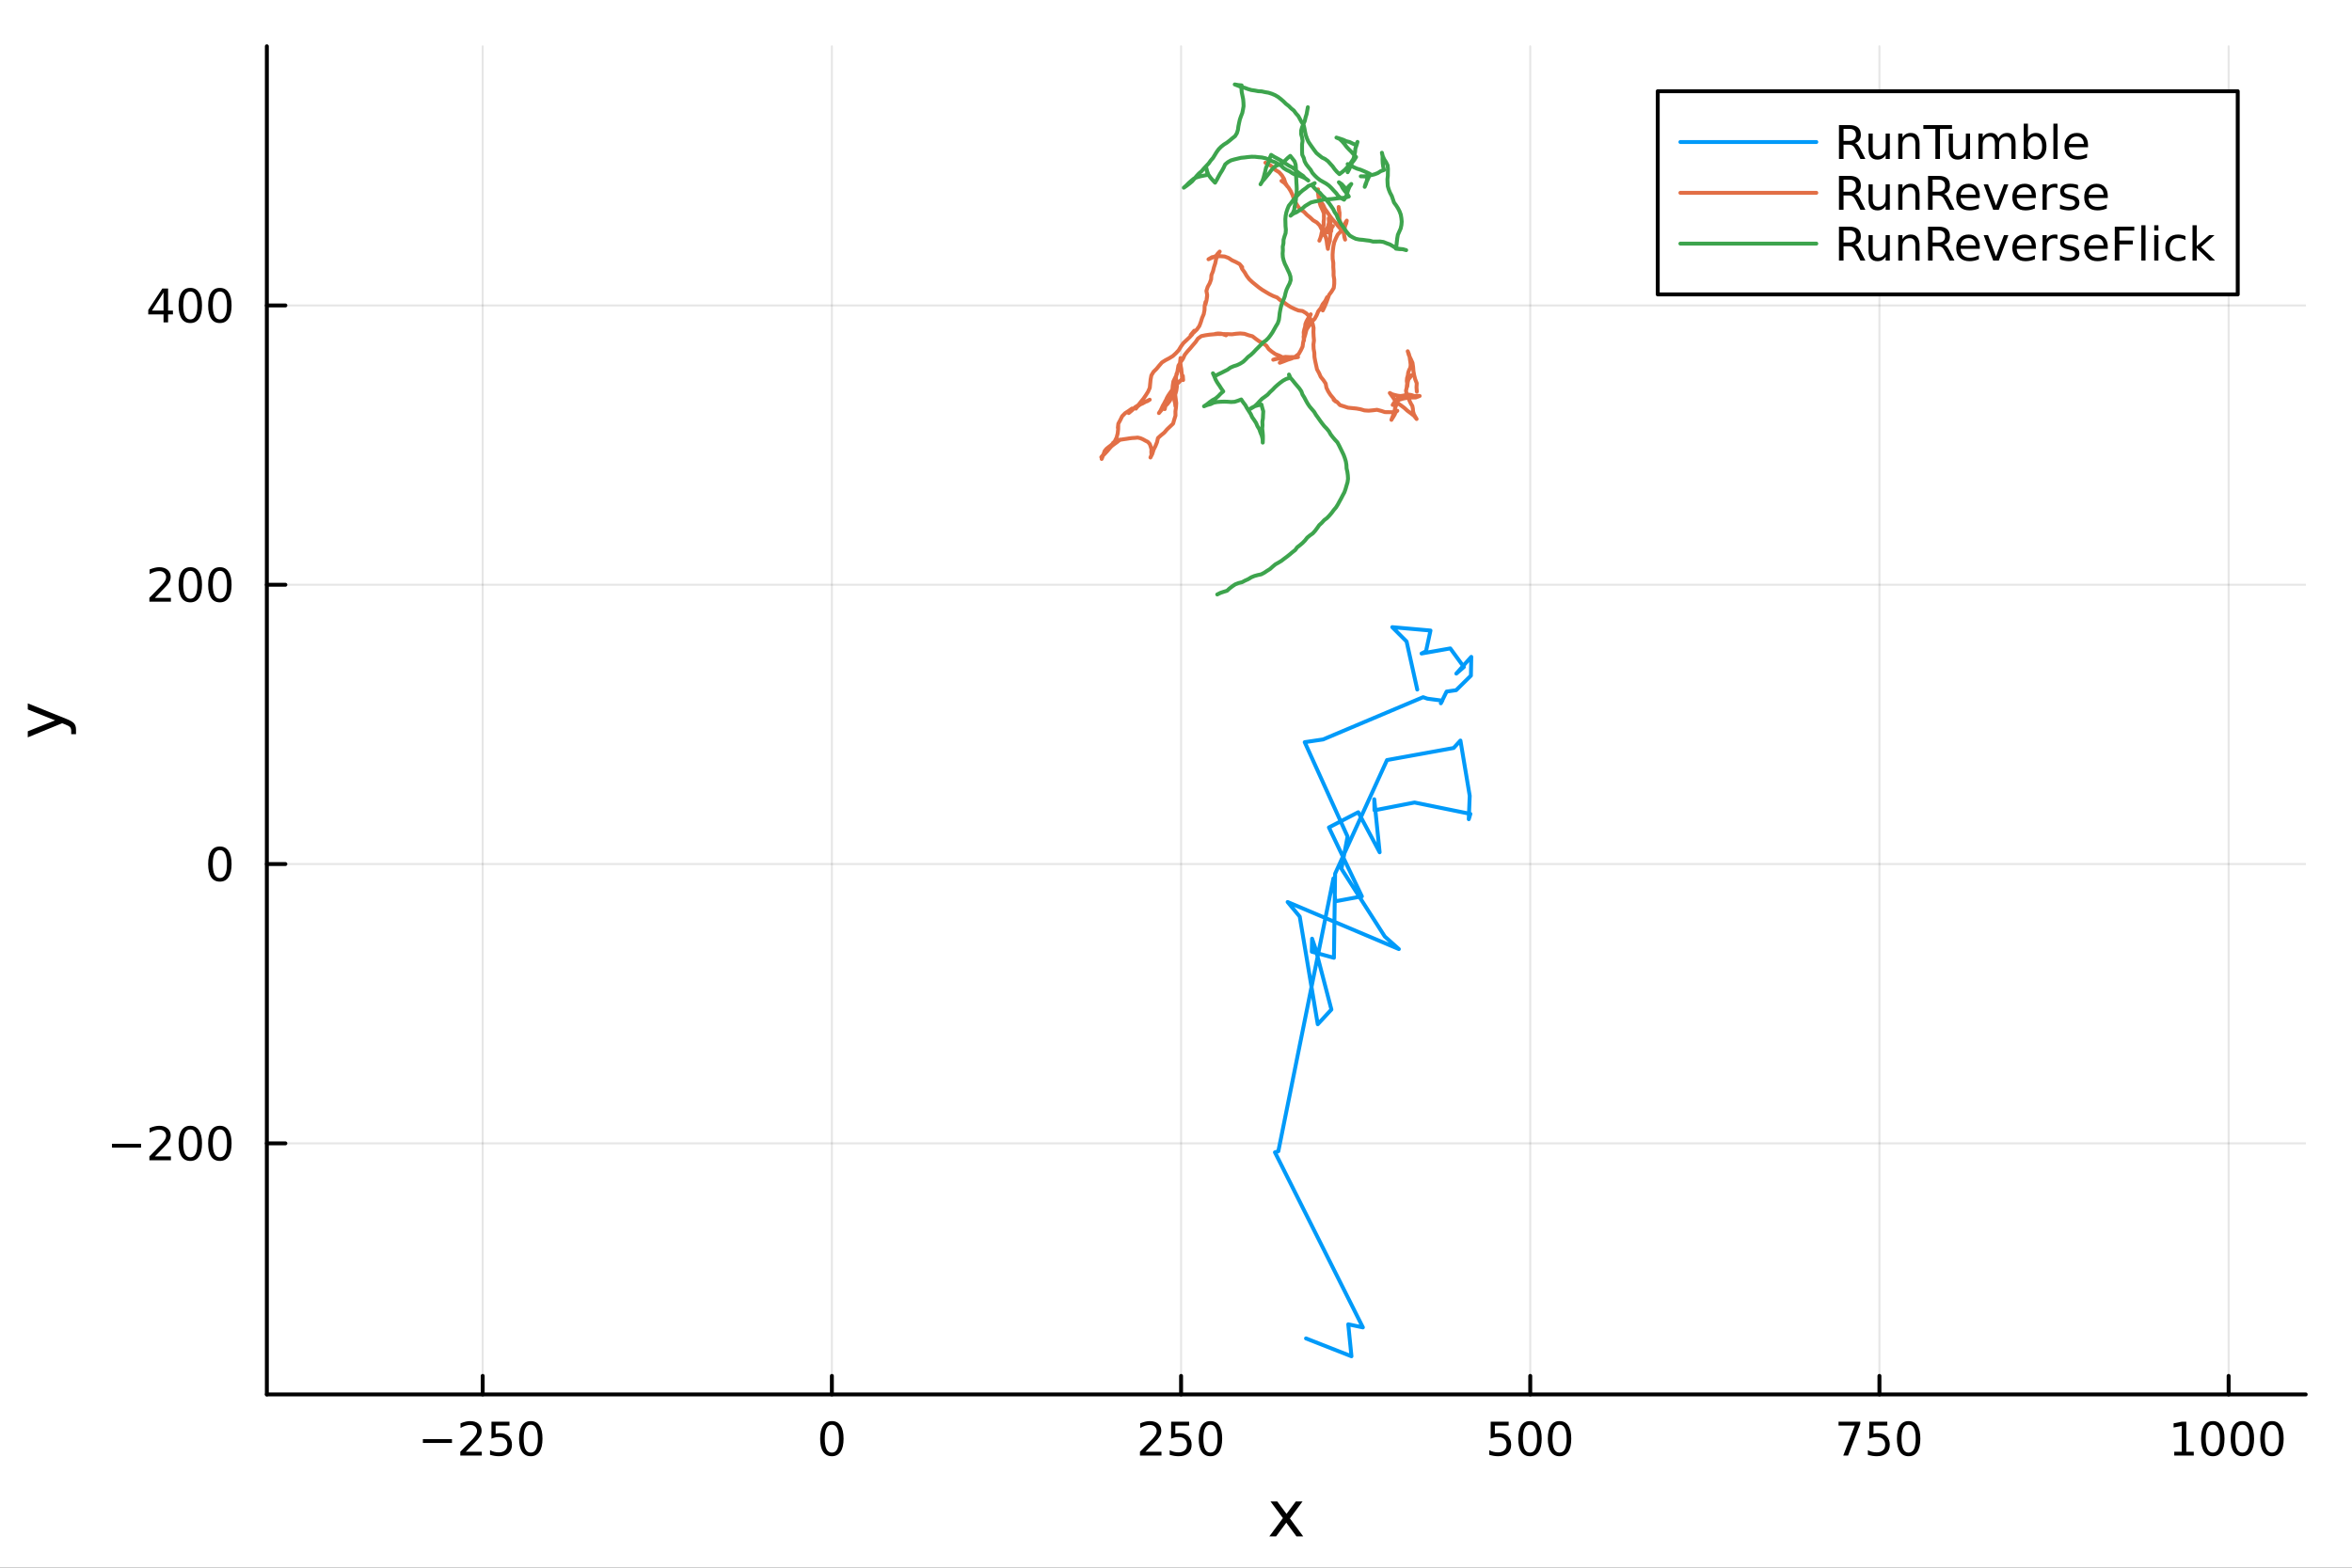 <?xml version="1.0" encoding="utf-8"?>
<svg xmlns="http://www.w3.org/2000/svg" xmlns:xlink="http://www.w3.org/1999/xlink" width="600" height="400" viewBox="0 0 2400 1600">
<rect x="0" y="0" width="2400" height="1600" fill="#333333" stroke="none"/>
<defs>
  <clipPath id="clip640">
    <rect x="0" y="0" width="2400" height="1600"/>
  </clipPath>
</defs>
<path clip-path="url(#clip640)" d="M0 1600 L2400 1600 L2400 0 L0 0  Z" fill="#ffffff" fill-rule="evenodd" fill-opacity="1"/>
<defs>
  <clipPath id="clip641">
    <rect x="480" y="0" width="1681" height="1600"/>
  </clipPath>
</defs>
<path clip-path="url(#clip640)" d="M272.297 1423.18 L2352.76 1423.18 L2352.76 47.244 L272.297 47.244  Z" fill="#ffffff" fill-rule="evenodd" fill-opacity="1"/>
<defs>
  <clipPath id="clip642">
    <rect x="272" y="47" width="2081" height="1377"/>
  </clipPath>
</defs>
<polyline clip-path="url(#clip642)" style="stroke:#000000; stroke-linecap:round; stroke-linejoin:round; stroke-width:2; stroke-opacity:0.1; fill:none" points="492.537,1423.18 492.537,47.244 "/>
<polyline clip-path="url(#clip642)" style="stroke:#000000; stroke-linecap:round; stroke-linejoin:round; stroke-width:2; stroke-opacity:0.1; fill:none" points="848.851,1423.18 848.851,47.244 "/>
<polyline clip-path="url(#clip642)" style="stroke:#000000; stroke-linecap:round; stroke-linejoin:round; stroke-width:2; stroke-opacity:0.1; fill:none" points="1205.17,1423.18 1205.17,47.244 "/>
<polyline clip-path="url(#clip642)" style="stroke:#000000; stroke-linecap:round; stroke-linejoin:round; stroke-width:2; stroke-opacity:0.1; fill:none" points="1561.48,1423.18 1561.48,47.244 "/>
<polyline clip-path="url(#clip642)" style="stroke:#000000; stroke-linecap:round; stroke-linejoin:round; stroke-width:2; stroke-opacity:0.1; fill:none" points="1917.79,1423.18 1917.79,47.244 "/>
<polyline clip-path="url(#clip642)" style="stroke:#000000; stroke-linecap:round; stroke-linejoin:round; stroke-width:2; stroke-opacity:0.1; fill:none" points="2274.11,1423.18 2274.11,47.244 "/>
<polyline clip-path="url(#clip642)" style="stroke:#000000; stroke-linecap:round; stroke-linejoin:round; stroke-width:2; stroke-opacity:0.1; fill:none" points="272.297,1166.91 2352.76,1166.91 "/>
<polyline clip-path="url(#clip642)" style="stroke:#000000; stroke-linecap:round; stroke-linejoin:round; stroke-width:2; stroke-opacity:0.1; fill:none" points="272.297,881.857 2352.76,881.857 "/>
<polyline clip-path="url(#clip642)" style="stroke:#000000; stroke-linecap:round; stroke-linejoin:round; stroke-width:2; stroke-opacity:0.1; fill:none" points="272.297,596.805 2352.76,596.805 "/>
<polyline clip-path="url(#clip642)" style="stroke:#000000; stroke-linecap:round; stroke-linejoin:round; stroke-width:2; stroke-opacity:0.1; fill:none" points="272.297,311.754 2352.76,311.754 "/>
<polyline clip-path="url(#clip640)" style="stroke:#000000; stroke-linecap:round; stroke-linejoin:round; stroke-width:4; stroke-opacity:1; fill:none" points="272.297,1423.18 2352.76,1423.18 "/>
<polyline clip-path="url(#clip640)" style="stroke:#000000; stroke-linecap:round; stroke-linejoin:round; stroke-width:4; stroke-opacity:1; fill:none" points="492.537,1423.18 492.537,1404.28 "/>
<polyline clip-path="url(#clip640)" style="stroke:#000000; stroke-linecap:round; stroke-linejoin:round; stroke-width:4; stroke-opacity:1; fill:none" points="848.851,1423.18 848.851,1404.28 "/>
<polyline clip-path="url(#clip640)" style="stroke:#000000; stroke-linecap:round; stroke-linejoin:round; stroke-width:4; stroke-opacity:1; fill:none" points="1205.17,1423.18 1205.17,1404.28 "/>
<polyline clip-path="url(#clip640)" style="stroke:#000000; stroke-linecap:round; stroke-linejoin:round; stroke-width:4; stroke-opacity:1; fill:none" points="1561.48,1423.18 1561.48,1404.28 "/>
<polyline clip-path="url(#clip640)" style="stroke:#000000; stroke-linecap:round; stroke-linejoin:round; stroke-width:4; stroke-opacity:1; fill:none" points="1917.79,1423.18 1917.79,1404.28 "/>
<polyline clip-path="url(#clip640)" style="stroke:#000000; stroke-linecap:round; stroke-linejoin:round; stroke-width:4; stroke-opacity:1; fill:none" points="2274.11,1423.18 2274.11,1404.28 "/>
<path clip-path="url(#clip640)" d="M431.518 1468.75 L461.194 1468.75 L461.194 1472.69 L431.518 1472.69 L431.518 1468.75 Z" fill="#000000" fill-rule="nonzero" fill-opacity="1" /><path clip-path="url(#clip640)" d="M475.314 1481.64 L491.634 1481.64 L491.634 1485.58 L469.689 1485.58 L469.689 1481.64 Q472.351 1478.89 476.935 1474.26 Q481.541 1469.61 482.722 1468.27 Q484.967 1465.74 485.847 1464.01 Q486.75 1462.25 486.75 1460.56 Q486.75 1457.8 484.805 1456.07 Q482.884 1454.33 479.782 1454.33 Q477.583 1454.33 475.129 1455.09 Q472.699 1455.86 469.921 1457.41 L469.921 1452.69 Q472.745 1451.55 475.199 1450.97 Q477.652 1450.39 479.689 1450.39 Q485.06 1450.39 488.254 1453.08 Q491.449 1455.77 491.449 1460.26 Q491.449 1462.39 490.638 1464.31 Q489.851 1466.2 487.745 1468.8 Q487.166 1469.47 484.064 1472.69 Q480.963 1475.88 475.314 1481.64 Z" fill="#000000" fill-rule="nonzero" fill-opacity="1" /><path clip-path="url(#clip640)" d="M501.495 1451.02 L519.851 1451.02 L519.851 1454.96 L505.777 1454.96 L505.777 1463.43 Q506.796 1463.08 507.814 1462.92 Q508.833 1462.73 509.851 1462.73 Q515.638 1462.73 519.018 1465.9 Q522.398 1469.08 522.398 1474.49 Q522.398 1480.07 518.925 1483.17 Q515.453 1486.25 509.134 1486.25 Q506.958 1486.25 504.689 1485.88 Q502.444 1485.51 500.037 1484.77 L500.037 1480.07 Q502.12 1481.2 504.342 1481.76 Q506.564 1482.32 509.041 1482.32 Q513.046 1482.32 515.384 1480.21 Q517.722 1478.1 517.722 1474.49 Q517.722 1470.88 515.384 1468.77 Q513.046 1466.67 509.041 1466.67 Q507.166 1466.67 505.291 1467.08 Q503.439 1467.5 501.495 1468.38 L501.495 1451.02 Z" fill="#000000" fill-rule="nonzero" fill-opacity="1" /><path clip-path="url(#clip640)" d="M541.61 1454.1 Q537.999 1454.1 536.171 1457.66 Q534.365 1461.2 534.365 1468.33 Q534.365 1475.44 536.171 1479.01 Q537.999 1482.55 541.61 1482.55 Q545.245 1482.55 547.05 1479.01 Q548.879 1475.44 548.879 1468.33 Q548.879 1461.2 547.05 1457.66 Q545.245 1454.1 541.61 1454.1 M541.61 1450.39 Q547.421 1450.39 550.476 1455 Q553.555 1459.58 553.555 1468.33 Q553.555 1477.06 550.476 1481.67 Q547.421 1486.25 541.61 1486.25 Q535.8 1486.25 532.722 1481.67 Q529.666 1477.06 529.666 1468.33 Q529.666 1459.58 532.722 1455 Q535.8 1450.39 541.61 1450.39 Z" fill="#000000" fill-rule="nonzero" fill-opacity="1" /><path clip-path="url(#clip640)" d="M848.851 1454.1 Q845.24 1454.1 843.411 1457.66 Q841.606 1461.2 841.606 1468.33 Q841.606 1475.44 843.411 1479.01 Q845.24 1482.55 848.851 1482.55 Q852.485 1482.55 854.291 1479.01 Q856.12 1475.44 856.12 1468.33 Q856.12 1461.2 854.291 1457.66 Q852.485 1454.1 848.851 1454.1 M848.851 1450.39 Q854.661 1450.39 857.717 1455 Q860.795 1459.58 860.795 1468.33 Q860.795 1477.06 857.717 1481.67 Q854.661 1486.25 848.851 1486.25 Q843.041 1486.25 839.962 1481.67 Q836.907 1477.06 836.907 1468.33 Q836.907 1459.58 839.962 1455 Q843.041 1450.39 848.851 1450.39 Z" fill="#000000" fill-rule="nonzero" fill-opacity="1" /><path clip-path="url(#clip640)" d="M1168.86 1481.64 L1185.18 1481.64 L1185.18 1485.58 L1163.23 1485.58 L1163.23 1481.64 Q1165.89 1478.89 1170.48 1474.26 Q1175.08 1469.61 1176.27 1468.27 Q1178.51 1465.74 1179.39 1464.01 Q1180.29 1462.25 1180.29 1460.56 Q1180.29 1457.8 1178.35 1456.07 Q1176.43 1454.33 1173.33 1454.33 Q1171.13 1454.33 1168.67 1455.09 Q1166.24 1455.86 1163.46 1457.41 L1163.46 1452.69 Q1166.29 1451.55 1168.74 1450.97 Q1171.2 1450.39 1173.23 1450.39 Q1178.6 1450.39 1181.8 1453.08 Q1184.99 1455.77 1184.99 1460.26 Q1184.99 1462.39 1184.18 1464.31 Q1183.39 1466.2 1181.29 1468.8 Q1180.71 1469.47 1177.61 1472.69 Q1174.51 1475.88 1168.86 1481.64 Z" fill="#000000" fill-rule="nonzero" fill-opacity="1" /><path clip-path="url(#clip640)" d="M1195.04 1451.02 L1213.39 1451.02 L1213.39 1454.96 L1199.32 1454.96 L1199.32 1463.43 Q1200.34 1463.08 1201.36 1462.92 Q1202.38 1462.73 1203.39 1462.73 Q1209.18 1462.73 1212.56 1465.9 Q1215.94 1469.08 1215.94 1474.49 Q1215.94 1480.07 1212.47 1483.17 Q1209 1486.25 1202.68 1486.25 Q1200.5 1486.25 1198.23 1485.88 Q1195.99 1485.51 1193.58 1484.77 L1193.58 1480.07 Q1195.66 1481.2 1197.89 1481.76 Q1200.11 1482.32 1202.58 1482.32 Q1206.59 1482.32 1208.93 1480.21 Q1211.27 1478.1 1211.27 1474.49 Q1211.27 1470.88 1208.93 1468.77 Q1206.59 1466.67 1202.58 1466.67 Q1200.71 1466.67 1198.83 1467.08 Q1196.98 1467.5 1195.04 1468.38 L1195.04 1451.02 Z" fill="#000000" fill-rule="nonzero" fill-opacity="1" /><path clip-path="url(#clip640)" d="M1235.15 1454.1 Q1231.54 1454.1 1229.71 1457.66 Q1227.91 1461.2 1227.91 1468.33 Q1227.91 1475.44 1229.71 1479.01 Q1231.54 1482.55 1235.15 1482.55 Q1238.79 1482.55 1240.59 1479.01 Q1242.42 1475.44 1242.42 1468.33 Q1242.42 1461.2 1240.59 1457.66 Q1238.79 1454.1 1235.15 1454.1 M1235.15 1450.39 Q1240.96 1450.39 1244.02 1455 Q1247.1 1459.58 1247.1 1468.33 Q1247.1 1477.06 1244.02 1481.67 Q1240.96 1486.25 1235.15 1486.25 Q1229.34 1486.25 1226.26 1481.67 Q1223.21 1477.06 1223.21 1468.33 Q1223.21 1459.58 1226.26 1455 Q1229.34 1450.39 1235.15 1450.39 Z" fill="#000000" fill-rule="nonzero" fill-opacity="1" /><path clip-path="url(#clip640)" d="M1521.1 1451.02 L1539.45 1451.02 L1539.45 1454.96 L1525.38 1454.96 L1525.38 1463.43 Q1526.4 1463.08 1527.42 1462.92 Q1528.44 1462.73 1529.45 1462.73 Q1535.24 1462.73 1538.62 1465.9 Q1542 1469.08 1542 1474.49 Q1542 1480.07 1538.53 1483.17 Q1535.06 1486.25 1528.74 1486.25 Q1526.56 1486.25 1524.29 1485.88 Q1522.05 1485.51 1519.64 1484.77 L1519.64 1480.07 Q1521.72 1481.2 1523.95 1481.76 Q1526.17 1482.32 1528.64 1482.32 Q1532.65 1482.32 1534.99 1480.21 Q1537.33 1478.1 1537.33 1474.49 Q1537.33 1470.88 1534.99 1468.77 Q1532.65 1466.67 1528.64 1466.67 Q1526.77 1466.67 1524.89 1467.08 Q1523.04 1467.5 1521.1 1468.38 L1521.1 1451.02 Z" fill="#000000" fill-rule="nonzero" fill-opacity="1" /><path clip-path="url(#clip640)" d="M1561.21 1454.1 Q1557.6 1454.1 1555.77 1457.66 Q1553.97 1461.2 1553.97 1468.33 Q1553.97 1475.44 1555.77 1479.01 Q1557.6 1482.55 1561.21 1482.55 Q1564.85 1482.55 1566.65 1479.01 Q1568.48 1475.44 1568.48 1468.33 Q1568.48 1461.2 1566.65 1457.66 Q1564.85 1454.1 1561.21 1454.1 M1561.21 1450.39 Q1567.02 1450.39 1570.08 1455 Q1573.16 1459.58 1573.16 1468.33 Q1573.16 1477.06 1570.08 1481.67 Q1567.02 1486.25 1561.21 1486.25 Q1555.4 1486.25 1552.32 1481.67 Q1549.27 1477.06 1549.27 1468.33 Q1549.27 1459.58 1552.32 1455 Q1555.4 1450.39 1561.21 1450.39 Z" fill="#000000" fill-rule="nonzero" fill-opacity="1" /><path clip-path="url(#clip640)" d="M1591.38 1454.1 Q1587.76 1454.1 1585.94 1457.66 Q1584.13 1461.2 1584.13 1468.33 Q1584.13 1475.44 1585.94 1479.01 Q1587.76 1482.55 1591.38 1482.55 Q1595.01 1482.55 1596.82 1479.01 Q1598.64 1475.44 1598.64 1468.33 Q1598.64 1461.2 1596.82 1457.66 Q1595.01 1454.1 1591.38 1454.1 M1591.38 1450.39 Q1597.19 1450.39 1600.24 1455 Q1603.32 1459.58 1603.32 1468.33 Q1603.32 1477.06 1600.24 1481.67 Q1597.19 1486.25 1591.38 1486.25 Q1585.57 1486.25 1582.49 1481.67 Q1579.43 1477.06 1579.43 1468.33 Q1579.43 1459.58 1582.49 1455 Q1585.57 1450.39 1591.38 1450.39 Z" fill="#000000" fill-rule="nonzero" fill-opacity="1" /><path clip-path="url(#clip640)" d="M1876.07 1451.02 L1898.29 1451.02 L1898.29 1453.01 L1885.75 1485.58 L1880.86 1485.58 L1892.67 1454.96 L1876.07 1454.96 L1876.07 1451.02 Z" fill="#000000" fill-rule="nonzero" fill-opacity="1" /><path clip-path="url(#clip640)" d="M1907.46 1451.02 L1925.82 1451.02 L1925.82 1454.96 L1911.74 1454.96 L1911.74 1463.43 Q1912.76 1463.08 1913.78 1462.92 Q1914.8 1462.73 1915.82 1462.73 Q1921.6 1462.73 1924.98 1465.9 Q1928.36 1469.08 1928.36 1474.49 Q1928.36 1480.07 1924.89 1483.17 Q1921.42 1486.25 1915.1 1486.25 Q1912.92 1486.25 1910.65 1485.88 Q1908.41 1485.51 1906 1484.77 L1906 1480.07 Q1908.08 1481.2 1910.31 1481.76 Q1912.53 1482.32 1915.01 1482.32 Q1919.01 1482.32 1921.35 1480.21 Q1923.69 1478.1 1923.69 1474.49 Q1923.69 1470.88 1921.35 1468.77 Q1919.01 1466.67 1915.01 1466.67 Q1913.13 1466.67 1911.26 1467.08 Q1909.4 1467.5 1907.46 1468.38 L1907.46 1451.02 Z" fill="#000000" fill-rule="nonzero" fill-opacity="1" /><path clip-path="url(#clip640)" d="M1947.57 1454.1 Q1943.96 1454.1 1942.13 1457.66 Q1940.33 1461.2 1940.33 1468.33 Q1940.33 1475.44 1942.13 1479.01 Q1943.96 1482.55 1947.57 1482.55 Q1951.21 1482.55 1953.01 1479.01 Q1954.84 1475.44 1954.84 1468.33 Q1954.84 1461.2 1953.01 1457.66 Q1951.21 1454.1 1947.57 1454.1 M1947.57 1450.39 Q1953.38 1450.39 1956.44 1455 Q1959.52 1459.58 1959.52 1468.33 Q1959.52 1477.06 1956.44 1481.67 Q1953.38 1486.25 1947.57 1486.25 Q1941.76 1486.25 1938.69 1481.67 Q1935.63 1477.06 1935.63 1468.33 Q1935.63 1459.58 1938.69 1455 Q1941.76 1450.39 1947.57 1450.39 Z" fill="#000000" fill-rule="nonzero" fill-opacity="1" /><path clip-path="url(#clip640)" d="M2218.63 1481.64 L2226.27 1481.64 L2226.27 1455.28 L2217.96 1456.95 L2217.96 1452.69 L2226.23 1451.02 L2230.9 1451.02 L2230.9 1481.64 L2238.54 1481.64 L2238.54 1485.58 L2218.63 1485.58 L2218.63 1481.64 Z" fill="#000000" fill-rule="nonzero" fill-opacity="1" /><path clip-path="url(#clip640)" d="M2257.99 1454.1 Q2254.38 1454.1 2252.55 1457.66 Q2250.74 1461.2 2250.74 1468.33 Q2250.74 1475.44 2252.55 1479.01 Q2254.38 1482.55 2257.99 1482.55 Q2261.62 1482.55 2263.43 1479.01 Q2265.25 1475.44 2265.25 1468.33 Q2265.25 1461.2 2263.43 1457.66 Q2261.62 1454.1 2257.99 1454.1 M2257.99 1450.39 Q2263.8 1450.39 2266.85 1455 Q2269.93 1459.58 2269.93 1468.33 Q2269.93 1477.06 2266.85 1481.67 Q2263.8 1486.25 2257.99 1486.25 Q2252.18 1486.25 2249.1 1481.67 Q2246.04 1477.06 2246.04 1468.33 Q2246.04 1459.58 2249.1 1455 Q2252.18 1450.39 2257.99 1450.39 Z" fill="#000000" fill-rule="nonzero" fill-opacity="1" /><path clip-path="url(#clip640)" d="M2288.15 1454.1 Q2284.54 1454.1 2282.71 1457.66 Q2280.9 1461.2 2280.9 1468.33 Q2280.9 1475.44 2282.71 1479.01 Q2284.54 1482.55 2288.15 1482.55 Q2291.78 1482.55 2293.59 1479.01 Q2295.42 1475.44 2295.42 1468.33 Q2295.42 1461.2 2293.59 1457.66 Q2291.78 1454.1 2288.15 1454.1 M2288.15 1450.39 Q2293.96 1450.39 2297.01 1455 Q2300.09 1459.58 2300.09 1468.33 Q2300.09 1477.06 2297.01 1481.67 Q2293.96 1486.25 2288.15 1486.25 Q2282.34 1486.25 2279.26 1481.67 Q2276.2 1477.06 2276.2 1468.33 Q2276.2 1459.58 2279.26 1455 Q2282.34 1450.39 2288.15 1450.39 Z" fill="#000000" fill-rule="nonzero" fill-opacity="1" /><path clip-path="url(#clip640)" d="M2318.31 1454.1 Q2314.7 1454.1 2312.87 1457.66 Q2311.06 1461.2 2311.06 1468.33 Q2311.06 1475.44 2312.87 1479.01 Q2314.7 1482.55 2318.31 1482.55 Q2321.94 1482.55 2323.75 1479.01 Q2325.58 1475.44 2325.58 1468.33 Q2325.58 1461.2 2323.75 1457.66 Q2321.94 1454.1 2318.31 1454.1 M2318.31 1450.39 Q2324.12 1450.39 2327.18 1455 Q2330.25 1459.58 2330.25 1468.33 Q2330.25 1477.06 2327.18 1481.67 Q2324.12 1486.25 2318.31 1486.25 Q2312.5 1486.25 2309.42 1481.67 Q2306.37 1477.06 2306.37 1468.33 Q2306.37 1459.58 2309.42 1455 Q2312.5 1450.39 2318.31 1450.39 Z" fill="#000000" fill-rule="nonzero" fill-opacity="1" /><path clip-path="url(#clip640)" d="M1329.14 1532.4 L1316.25 1549.74 L1329.81 1568.04 L1322.9 1568.04 L1312.53 1554.04 L1302.15 1568.04 L1295.24 1568.04 L1309.09 1549.39 L1296.42 1532.4 L1303.33 1532.4 L1312.78 1545.1 L1322.23 1532.4 L1329.14 1532.4 Z" fill="#000000" fill-rule="nonzero" fill-opacity="1" /><polyline clip-path="url(#clip640)" style="stroke:#000000; stroke-linecap:round; stroke-linejoin:round; stroke-width:4; stroke-opacity:1; fill:none" points="272.297,1423.18 272.297,47.244 "/>
<polyline clip-path="url(#clip640)" style="stroke:#000000; stroke-linecap:round; stroke-linejoin:round; stroke-width:4; stroke-opacity:1; fill:none" points="272.297,1166.91 291.194,1166.91 "/>
<polyline clip-path="url(#clip640)" style="stroke:#000000; stroke-linecap:round; stroke-linejoin:round; stroke-width:4; stroke-opacity:1; fill:none" points="272.297,881.857 291.194,881.857 "/>
<polyline clip-path="url(#clip640)" style="stroke:#000000; stroke-linecap:round; stroke-linejoin:round; stroke-width:4; stroke-opacity:1; fill:none" points="272.297,596.805 291.194,596.805 "/>
<polyline clip-path="url(#clip640)" style="stroke:#000000; stroke-linecap:round; stroke-linejoin:round; stroke-width:4; stroke-opacity:1; fill:none" points="272.297,311.754 291.194,311.754 "/>
<path clip-path="url(#clip640)" d="M114.26 1167.36 L143.936 1167.36 L143.936 1171.3 L114.26 1171.3 L114.26 1167.36 Z" fill="#000000" fill-rule="nonzero" fill-opacity="1" /><path clip-path="url(#clip640)" d="M158.056 1180.25 L174.376 1180.25 L174.376 1184.19 L152.431 1184.19 L152.431 1180.25 Q155.093 1177.5 159.677 1172.87 Q164.283 1168.22 165.464 1166.87 Q167.709 1164.35 168.589 1162.61 Q169.491 1160.86 169.491 1159.17 Q169.491 1156.41 167.547 1154.67 Q165.626 1152.94 162.524 1152.94 Q160.325 1152.94 157.871 1153.7 Q155.44 1154.47 152.663 1156.02 L152.663 1151.3 Q155.487 1150.16 157.94 1149.58 Q160.394 1149 162.431 1149 Q167.802 1149 170.996 1151.69 Q174.19 1154.37 174.19 1158.86 Q174.19 1160.99 173.38 1162.92 Q172.593 1164.81 170.487 1167.41 Q169.908 1168.08 166.806 1171.3 Q163.704 1174.49 158.056 1180.25 Z" fill="#000000" fill-rule="nonzero" fill-opacity="1" /><path clip-path="url(#clip640)" d="M194.19 1152.71 Q190.579 1152.71 188.75 1156.27 Q186.945 1159.81 186.945 1166.94 Q186.945 1174.05 188.75 1177.61 Q190.579 1181.16 194.19 1181.16 Q197.825 1181.16 199.63 1177.61 Q201.459 1174.05 201.459 1166.94 Q201.459 1159.81 199.63 1156.27 Q197.825 1152.71 194.19 1152.71 M194.19 1149 Q200 1149 203.056 1153.61 Q206.135 1158.19 206.135 1166.94 Q206.135 1175.67 203.056 1180.28 Q200 1184.86 194.19 1184.86 Q188.38 1184.86 185.301 1180.28 Q182.246 1175.67 182.246 1166.94 Q182.246 1158.19 185.301 1153.61 Q188.38 1149 194.19 1149 Z" fill="#000000" fill-rule="nonzero" fill-opacity="1" /><path clip-path="url(#clip640)" d="M224.352 1152.71 Q220.741 1152.71 218.912 1156.27 Q217.107 1159.81 217.107 1166.94 Q217.107 1174.05 218.912 1177.61 Q220.741 1181.16 224.352 1181.16 Q227.986 1181.16 229.792 1177.61 Q231.621 1174.05 231.621 1166.94 Q231.621 1159.81 229.792 1156.27 Q227.986 1152.71 224.352 1152.71 M224.352 1149 Q230.162 1149 233.218 1153.61 Q236.297 1158.19 236.297 1166.94 Q236.297 1175.67 233.218 1180.28 Q230.162 1184.86 224.352 1184.86 Q218.542 1184.86 215.463 1180.28 Q212.408 1175.67 212.408 1166.94 Q212.408 1158.19 215.463 1153.61 Q218.542 1149 224.352 1149 Z" fill="#000000" fill-rule="nonzero" fill-opacity="1" /><path clip-path="url(#clip640)" d="M224.352 867.656 Q220.741 867.656 218.912 871.22 Q217.107 874.762 217.107 881.892 Q217.107 888.998 218.912 892.563 Q220.741 896.105 224.352 896.105 Q227.986 896.105 229.792 892.563 Q231.621 888.998 231.621 881.892 Q231.621 874.762 229.792 871.22 Q227.986 867.656 224.352 867.656 M224.352 863.952 Q230.162 863.952 233.218 868.558 Q236.297 873.142 236.297 881.892 Q236.297 890.619 233.218 895.225 Q230.162 899.808 224.352 899.808 Q218.542 899.808 215.463 895.225 Q212.408 890.619 212.408 881.892 Q212.408 873.142 215.463 868.558 Q218.542 863.952 224.352 863.952 Z" fill="#000000" fill-rule="nonzero" fill-opacity="1" /><path clip-path="url(#clip640)" d="M158.056 610.15 L174.376 610.15 L174.376 614.085 L152.431 614.085 L152.431 610.15 Q155.093 607.396 159.677 602.766 Q164.283 598.113 165.464 596.771 Q167.709 594.248 168.589 592.511 Q169.491 590.752 169.491 589.062 Q169.491 586.308 167.547 584.572 Q165.626 582.836 162.524 582.836 Q160.325 582.836 157.871 583.599 Q155.44 584.363 152.663 585.914 L152.663 581.192 Q155.487 580.058 157.94 579.479 Q160.394 578.9 162.431 578.9 Q167.802 578.9 170.996 581.586 Q174.19 584.271 174.19 588.761 Q174.19 590.891 173.38 592.812 Q172.593 594.71 170.487 597.303 Q169.908 597.974 166.806 601.192 Q163.704 604.386 158.056 610.15 Z" fill="#000000" fill-rule="nonzero" fill-opacity="1" /><path clip-path="url(#clip640)" d="M194.19 582.604 Q190.579 582.604 188.75 586.169 Q186.945 589.711 186.945 596.84 Q186.945 603.947 188.75 607.511 Q190.579 611.053 194.19 611.053 Q197.825 611.053 199.63 607.511 Q201.459 603.947 201.459 596.84 Q201.459 589.711 199.63 586.169 Q197.825 582.604 194.19 582.604 M194.19 578.9 Q200 578.9 203.056 583.507 Q206.135 588.09 206.135 596.84 Q206.135 605.567 203.056 610.173 Q200 614.757 194.19 614.757 Q188.38 614.757 185.301 610.173 Q182.246 605.567 182.246 596.84 Q182.246 588.09 185.301 583.507 Q188.38 578.9 194.19 578.9 Z" fill="#000000" fill-rule="nonzero" fill-opacity="1" /><path clip-path="url(#clip640)" d="M224.352 582.604 Q220.741 582.604 218.912 586.169 Q217.107 589.711 217.107 596.84 Q217.107 603.947 218.912 607.511 Q220.741 611.053 224.352 611.053 Q227.986 611.053 229.792 607.511 Q231.621 603.947 231.621 596.84 Q231.621 589.711 229.792 586.169 Q227.986 582.604 224.352 582.604 M224.352 578.9 Q230.162 578.9 233.218 583.507 Q236.297 588.09 236.297 596.84 Q236.297 605.567 233.218 610.173 Q230.162 614.757 224.352 614.757 Q218.542 614.757 215.463 610.173 Q212.408 605.567 212.408 596.84 Q212.408 588.09 215.463 583.507 Q218.542 578.9 224.352 578.9 Z" fill="#000000" fill-rule="nonzero" fill-opacity="1" /><path clip-path="url(#clip640)" d="M166.876 298.548 L155.07 316.997 L166.876 316.997 L166.876 298.548 M165.649 294.474 L171.528 294.474 L171.528 316.997 L176.459 316.997 L176.459 320.886 L171.528 320.886 L171.528 329.034 L166.876 329.034 L166.876 320.886 L151.274 320.886 L151.274 316.372 L165.649 294.474 Z" fill="#000000" fill-rule="nonzero" fill-opacity="1" /><path clip-path="url(#clip640)" d="M194.19 297.552 Q190.579 297.552 188.75 301.117 Q186.945 304.659 186.945 311.789 Q186.945 318.895 188.75 322.46 Q190.579 326.001 194.19 326.001 Q197.825 326.001 199.63 322.46 Q201.459 318.895 201.459 311.789 Q201.459 304.659 199.63 301.117 Q197.825 297.552 194.19 297.552 M194.19 293.849 Q200 293.849 203.056 298.455 Q206.135 303.039 206.135 311.789 Q206.135 320.515 203.056 325.122 Q200 329.705 194.19 329.705 Q188.38 329.705 185.301 325.122 Q182.246 320.515 182.246 311.789 Q182.246 303.039 185.301 298.455 Q188.38 293.849 194.19 293.849 Z" fill="#000000" fill-rule="nonzero" fill-opacity="1" /><path clip-path="url(#clip640)" d="M224.352 297.552 Q220.741 297.552 218.912 301.117 Q217.107 304.659 217.107 311.789 Q217.107 318.895 218.912 322.46 Q220.741 326.001 224.352 326.001 Q227.986 326.001 229.792 322.46 Q231.621 318.895 231.621 311.789 Q231.621 304.659 229.792 301.117 Q227.986 297.552 224.352 297.552 M224.352 293.849 Q230.162 293.849 233.218 298.455 Q236.297 303.039 236.297 311.789 Q236.297 320.515 233.218 325.122 Q230.162 329.705 224.352 329.705 Q218.542 329.705 215.463 325.122 Q212.408 320.515 212.408 311.789 Q212.408 303.039 215.463 298.455 Q218.542 293.849 224.352 293.849 Z" fill="#000000" fill-rule="nonzero" fill-opacity="1" /><path clip-path="url(#clip640)" d="M67.314 733.525 Q73.68 736.008 75.622 738.363 Q77.563 740.718 77.563 744.665 L77.563 749.344 L72.662 749.344 L72.662 745.906 Q72.662 743.487 71.516 742.151 Q70.37 740.814 66.105 739.191 L63.431 738.14 L28.356 752.559 L28.356 746.352 L56.238 735.212 L28.356 724.072 L28.356 717.865 L67.314 733.525 Z" fill="#000000" fill-rule="nonzero" fill-opacity="1" /><polyline clip-path="url(#clip642)" style="stroke:#009af9; stroke-linecap:round; stroke-linejoin:round; stroke-width:4; stroke-opacity:1; fill:none" points="1446.18,703.761 1445.5,700.697 1444.82,697.633 1444.14,694.568 1443.46,691.504 1442.78,688.439 1442.1,685.375 1441.42,682.311 1440.74,679.246 1440.06,676.182 1439.38,673.118 1438.7,670.053 1438.02,666.989 1437.34,663.924 1436.66,660.86 1435.98,657.796 1435.3,654.731 1432.87,652.29 1430.43,649.849 1427.99,647.408 1425.56,644.967 1423.12,642.525 1420.68,640.084 1425.02,640.466 1429.35,640.847 1433.68,641.229 1438.01,641.61 1442.35,641.992 1446.68,642.373 1451.01,642.755 1455.34,643.136 1459.68,643.518 1458.76,647.747 1457.85,651.977 1456.93,656.206 1456.02,660.436 1455.11,664.666 1450.56,666.986 1453.82,666.408 1457.07,665.829 1460.33,665.251 1463.59,664.673 1466.85,664.094 1470.11,663.516 1473.36,662.938 1476.62,662.359 1479.88,661.781 1482.66,665.576 1485.44,669.37 1488.21,673.165 1490.99,676.96 1493.77,680.755 1489.9,684.121 1486.03,687.487 1489.08,684.068 1492.13,680.648 1495.18,677.228 1498.23,673.808 1501.29,670.389 1501.21,674.225 1501.14,678.061 1501.07,681.898 1501,685.734 1500.93,689.57 1498.42,692.042 1495.91,694.514 1493.4,696.986 1490.9,699.458 1488.39,701.93 1485.88,704.402 1481.01,705.112 1476.13,705.823 1474.17,709.812 1472.21,713.801 1470.25,717.789 1471.79,715.093 1466.71,714.422 1461.64,713.751 1456.57,713.08 1452.16,711.56 1447.52,713.52 1442.88,715.48 1438.24,717.44 1433.6,719.4 1428.96,721.36 1424.32,723.32 1419.68,725.28 1415.04,727.24 1410.4,729.201 1405.76,731.161 1401.12,733.121 1396.48,735.081 1391.84,737.041 1387.2,739.001 1382.56,740.961 1377.92,742.921 1373.28,744.881 1368.64,746.841 1364,748.801 1359.36,750.761 1354.72,752.722 1350.08,754.682 1346.33,755.239 1342.58,755.795 1338.84,756.352 1335.09,756.909 1331.34,757.466 1333.64,762.536 1335.94,767.606 1338.24,772.677 1340.54,777.747 1342.85,782.817 1345.15,787.887 1347.45,792.957 1349.75,798.027 1352.05,803.097 1354.35,808.167 1356.65,813.238 1358.95,818.308 1361.25,823.378 1363.55,828.448 1365.86,833.518 1368.16,838.588 1370.46,843.658 1372.76,848.729 1375.06,853.799 1374.02,859.283 1372.98,864.767 1371.95,870.251 1370.91,875.735 1369.87,881.219 1368.83,886.704 1370.75,889.708 1372.68,892.713 1374.6,895.718 1376.52,898.723 1378.44,901.728 1380.37,904.733 1382.29,907.738 1384.21,910.743 1386.13,913.748 1388.05,916.753 1389.98,919.758 1391.9,922.763 1393.82,925.768 1395.74,928.773 1397.67,931.778 1399.59,934.783 1401.51,937.788 1403.43,940.792 1405.36,943.797 1407.28,946.802 1409.2,949.807 1411.12,952.812 1413.05,955.817 1415.92,958.381 1418.8,960.946 1421.67,963.51 1424.55,966.074 1427.42,968.638 1423.37,966.923 1419.32,965.207 1415.26,963.492 1411.21,961.777 1407.15,960.061 1403.1,958.346 1399.05,956.63 1394.99,954.915 1390.94,953.199 1386.88,951.484 1382.83,949.768 1378.78,948.053 1374.72,946.338 1370.67,944.622 1366.61,942.907 1362.56,941.191 1358.51,939.476 1354.45,937.76 1350.4,936.045 1346.34,934.329 1342.29,932.614 1338.24,930.899 1334.18,929.183 1330.13,927.468 1326.07,925.752 1322.02,924.037 1317.96,922.321 1313.91,920.606 1316.99,924.322 1320.08,928.038 1323.16,931.755 1326.25,935.471 1327.04,940.25 1327.84,945.028 1328.64,949.806 1329.44,954.585 1330.24,959.363 1331.04,964.142 1331.84,968.92 1332.64,973.699 1333.44,978.477 1334.24,983.256 1335.04,988.034 1335.84,992.813 1336.64,997.591 1337.44,1002.37 1338.24,1007.15 1339.04,1011.93 1339.84,1016.71 1340.64,1021.48 1341.44,1026.26 1342.24,1031.04 1343.04,1035.82 1343.84,1040.6 1344.64,1045.38 1348.12,1041.62 1351.6,1037.86 1355.09,1034.11 1358.57,1030.35 1357.48,1026.2 1356.4,1022.05 1355.31,1017.9 1354.23,1013.75 1353.15,1009.6 1352.06,1005.45 1350.98,1001.3 1349.89,997.149 1348.81,992.999 1347.72,988.849 1346.64,984.699 1345.55,980.549 1344.47,976.399 1343.39,972.249 1342.3,968.099 1340.58,963.06 1338.86,958.02 1338.76,962.453 1338.67,966.886 1338.58,971.319 1342.34,972.358 1346.1,973.396 1349.86,974.435 1353.62,975.473 1357.39,976.512 1361.15,977.55 1361.2,973.973 1361.25,970.397 1361.3,966.82 1361.35,963.243 1361.4,959.666 1361.45,956.09 1361.5,952.513 1361.55,948.936 1361.6,945.359 1361.65,941.783 1361.7,938.206 1361.75,934.629 1361.8,931.052 1361.85,927.475 1361.9,923.899 1361.95,920.322 1362,916.745 1362.05,913.168 1362.1,909.592 1362.15,906.015 1362.2,902.438 1362.25,898.861 1362.3,895.284 1362.35,891.708 1364.11,887.842 1365.88,883.976 1367.64,880.11 1369.41,876.244 1371.17,872.378 1372.94,868.512 1374.7,864.646 1376.47,860.78 1378.24,856.914 1380,853.048 1381.77,849.182 1383.53,845.316 1385.3,841.45 1387.06,837.584 1388.83,833.718 1390.59,829.852 1392.36,825.986 1394.13,822.12 1395.89,818.254 1397.66,814.388 1399.42,810.522 1401.19,806.656 1402.95,802.79 1404.72,798.924 1406.48,795.058 1408.25,791.192 1410.02,787.326 1411.78,783.46 1413.55,779.594 1415.31,775.728 1419.56,774.958 1423.81,774.188 1428.06,773.418 1432.31,772.648 1436.56,771.878 1440.81,771.108 1445.06,770.337 1449.31,769.567 1453.56,768.797 1457.81,768.027 1462.06,767.257 1466.31,766.487 1470.56,765.717 1474.81,764.946 1479.06,764.176 1483.31,763.406 1486.78,759.612 1490.25,755.818 1490.84,759.344 1491.44,762.87 1492.03,766.396 1492.62,769.922 1493.21,773.448 1493.8,776.975 1494.39,780.501 1494.98,784.027 1495.58,787.553 1496.17,791.079 1496.76,794.605 1497.35,798.131 1497.94,801.657 1498.53,805.184 1499.12,808.71 1499.72,812.236 1499.55,816.208 1499.39,820.181 1499.23,824.154 1499.07,828.126 1498.91,832.099 1498.75,836.072 1500.39,830.66 1496.59,829.886 1492.79,829.112 1489,828.338 1485.2,827.564 1481.4,826.79 1477.6,826.016 1473.8,825.242 1470,824.468 1466.21,823.694 1462.41,822.919 1458.61,822.145 1454.81,821.371 1451.01,820.597 1447.22,819.823 1443.42,819.049 1439.33,819.844 1435.24,820.64 1431.15,821.435 1427.07,822.23 1422.98,823.025 1418.89,823.821 1414.8,824.616 1410.71,825.411 1406.63,826.206 1402.54,827.002 1402.46,823.241 1402.38,819.48 1402.3,815.72 1402.72,819.885 1403.15,824.049 1403.57,828.214 1403.99,832.379 1404.41,836.543 1404.84,840.708 1405.26,844.873 1405.68,849.037 1406.1,853.202 1406.53,857.367 1406.95,861.531 1407.37,865.696 1407.79,869.861 1405.37,865.317 1402.95,860.774 1400.52,856.231 1398.1,851.687 1395.67,847.144 1393.25,842.601 1390.82,838.057 1388.4,833.514 1385.98,828.97 1381.7,831.187 1377.42,833.404 1373.15,835.621 1368.87,837.838 1364.59,840.055 1360.32,842.272 1356.04,844.489 1358.44,849.514 1360.85,854.539 1363.25,859.564 1365.65,864.588 1368.05,869.613 1370.46,874.638 1372.86,879.663 1375.26,884.688 1377.66,889.713 1380.07,894.737 1382.47,899.762 1384.87,904.787 1387.27,909.812 1389.68,914.837 1384.25,915.85 1378.83,916.863 1373.4,917.876 1367.98,918.889 1362.55,919.902 1362.23,916.001 1361.91,912.101 1361.59,908.2 1361.27,904.3 1360.95,900.399 1360.63,896.499 1359.71,901.064 1358.79,905.629 1357.87,910.194 1356.95,914.759 1356.03,919.325 1355.11,923.89 1354.18,928.455 1353.26,933.02 1352.34,937.585 1351.42,942.151 1350.5,946.716 1349.58,951.281 1348.66,955.846 1347.74,960.411 1346.81,964.977 1345.89,969.542 1344.97,974.107 1344.05,978.672 1343.13,983.237 1342.21,987.803 1341.29,992.368 1340.36,996.933 1339.44,1001.5 1338.52,1006.06 1337.6,1010.63 1336.68,1015.19 1335.76,1019.76 1334.84,1024.32 1333.92,1028.89 1332.99,1033.45 1332.07,1038.02 1331.15,1042.59 1330.23,1047.15 1329.31,1051.72 1328.39,1056.28 1327.47,1060.85 1326.54,1065.41 1325.62,1069.98 1324.7,1074.54 1323.78,1079.11 1322.86,1083.67 1321.94,1088.24 1321.02,1092.8 1320.1,1097.37 1319.17,1101.93 1318.25,1106.5 1317.33,1111.06 1316.41,1115.63 1315.49,1120.19 1314.57,1124.76 1313.65,1129.32 1312.72,1133.89 1311.8,1138.45 1310.88,1143.02 1309.96,1147.58 1309.04,1152.15 1308.12,1156.72 1307.2,1161.28 1306.27,1165.85 1305.35,1170.41 1304.43,1174.98 1300.96,1176.07 1302.96,1180.04 1304.95,1184.01 1306.95,1187.98 1308.94,1191.95 1310.93,1195.92 1312.93,1199.89 1314.92,1203.86 1316.92,1207.83 1318.91,1211.8 1320.9,1215.78 1322.9,1219.75 1324.89,1223.72 1326.89,1227.69 1328.88,1231.66 1330.87,1235.63 1332.87,1239.6 1334.86,1243.57 1336.86,1247.54 1338.85,1251.51 1340.84,1255.48 1342.84,1259.45 1344.83,1263.42 1346.83,1267.4 1348.82,1271.37 1350.82,1275.34 1352.81,1279.31 1354.8,1283.28 1356.8,1287.25 1358.79,1291.22 1360.79,1295.19 1362.78,1299.16 1364.77,1303.13 1366.77,1307.1 1368.76,1311.07 1370.76,1315.04 1372.75,1319.01 1374.74,1322.99 1376.74,1326.96 1378.73,1330.93 1380.73,1334.9 1382.72,1338.87 1384.71,1342.84 1386.71,1346.81 1388.7,1350.78 1390.7,1354.75 1387.71,1354.12 1384.73,1353.49 1381.74,1352.86 1378.76,1352.23 1375.77,1351.6 1376.43,1358.13 1377.08,1364.66 1377.74,1371.18 1378.39,1377.71 1379.05,1384.24 1374.83,1382.58 1370.62,1380.92 1366.4,1379.27 1362.18,1377.61 1357.97,1375.95 1353.75,1374.29 1349.53,1372.64 1345.32,1370.98 1341.1,1369.32 1336.88,1367.66 1332.67,1366.01 "/>
<polyline clip-path="url(#clip642)" style="stroke:#e26f46; stroke-linecap:round; stroke-linejoin:round; stroke-width:4; stroke-opacity:1; fill:none" points="1445.75,399.661 1445.42,395.398 1445.66,391.129 1444.1,387.148 1443.03,383.007 1442.28,378.798 1441.94,374.536 1441.32,370.306 1439.56,366.409 1437.67,362.575 1436.46,358.473 1437.55,361.107 1438.34,363.846 1438.7,366.674 1439.13,369.492 1439.45,372.324 1439.14,375.157 1437.85,377.696 1436.93,380.395 1436.57,383.222 1435.77,385.959 1435.52,388.799 1435.92,391.622 1435.97,394.472 1436.46,390.223 1437.46,386.066 1440.33,382.894 1438.79,385.294 1436.97,387.488 1436.17,390.223 1435.65,393.027 1435.39,395.865 1434.7,398.633 1435.16,401.447 1436.6,403.91 1437.34,406.662 1438.43,409.295 1439.65,411.869 1441.13,414.309 1441.69,417.104 1441.91,419.946 1442.71,422.68 1444.08,425.182 1445.53,427.638 1442.87,424.292 1439.48,421.676 1436.04,419.137 1432.89,416.251 1429.47,413.68 1425.93,411.282 1423.13,408.049 1420.69,404.539 1418.16,401.092 1420.68,402.422 1423.42,403.2 1426.2,403.836 1429.03,404.197 1431.85,403.797 1434.64,403.186 1437.45,402.743 1440.27,403.19 1442.94,404.195 1445.78,403.99 1448.63,404.133 1444.63,405.65 1440.35,405.689 1436.09,405.986 1431.88,406.753 1427.79,407.985 1424.23,410.359 1421.12,413.298 1422.65,410.888 1424.38,408.626 1426.37,406.582 1427.98,404.228 1426.7,408.309 1425.17,412.303 1423.6,416.278 1422.78,420.475 1421.36,424.509 1419.84,428.505 1420.79,425.815 1422.55,423.579 1420.52,427.339 1422.05,424.935 1423.45,422.45 1424.08,419.67 1422.08,423.451 1423.72,421.122 1425.85,419.217 1421.84,420.714 1417.56,420.656 1413.29,420.618 1409.22,419.312 1405.08,418.232 1400.84,418.766 1396.58,419.156 1392.31,418.859 1388.21,417.676 1384,416.934 1379.74,416.517 1375.49,416.09 1371.43,414.74 1367.35,413.464 1364.44,410.326 1360.85,408.014 1363.03,409.851 1360.47,406.426 1357.71,403.157 1355.38,399.572 1353.5,395.731 1352.76,391.52 1350.4,387.957 1347.7,384.638 1345.97,380.73 1343.91,376.981 1342.99,372.807 1342.06,368.632 1341.3,364.425 1341.16,360.152 1340.43,355.938 1340.25,351.666 1340.79,347.425 1340.41,343.166 1340.24,338.894 1340.39,334.62 1339.47,330.445 1337.58,326.61 1335.82,322.711 1332.81,319.682 1329.16,317.446 1324.93,316.87 1320.97,315.254 1317.11,313.409 1313.49,311.133 1310.06,308.577 1306.4,306.364 1303.13,303.607 1299.14,302.088 1295.31,300.178 1291.63,298.005 1287.97,295.789 1284.49,293.306 1281.17,290.616 1277.85,287.92 1274.74,284.984 1272.15,281.58 1269.99,277.892 1267.47,274.435 1265.76,270.517 1267.58,272.712 1264.82,269.45 1261.05,267.418 1257.16,265.645 1253.6,263.281 1249.6,261.779 1245.33,261.47 1241.07,261.745 1236.85,262.471 1233.14,264.601 1235.74,263.419 1238.36,262.31 1240.95,261.119 1242.62,258.805 1244.59,256.749 1242.33,260.38 1240.93,264.42 1240.08,268.61 1238.76,272.677 1237.74,276.828 1236.14,280.796 1235.83,285.06 1234.38,289.085 1232.32,292.829 1231.02,296.902 1231.8,301.106 1231.25,305.346 1231.75,302.541 1231.09,306.764 1229.98,310.894 1230.15,308.049 1229.22,312.223 1229.11,316.497 1228.28,320.692 1226.58,324.616 1225.35,328.712 1223.84,332.713 1221.38,336.208 1218.31,339.183 1215,341.888 1216.82,339.695 1218.65,337.51 1216.59,341.255 1213.68,344.387 1210.57,347.329 1207.47,350.27 1204.98,353.744 1202.77,357.408 1199.87,360.546 1196.7,363.421 1193.05,365.649 1189.26,367.626 1185.66,369.922 1182.85,373.148 1180.13,376.443 1177.09,379.453 1174.87,383.111 1174.08,387.312 1173.65,391.566 1173.24,395.823 1171.51,399.733 1169.24,403.356 1166.82,406.883 1164.11,410.184 1161.47,413.548 1159.03,417.063 1160.81,414.838 1163.08,413.105 1165.56,411.696 1168.06,410.343 1170.76,409.427 1173.19,407.926 1169.36,409.836 1165.63,411.92 1161.62,413.412 1158.05,415.771 1155.04,418.801 1151.76,421.547 1153.48,419.277 1155.13,416.951 1151.65,419.437 1148.05,421.738 1145.06,424.798 1143.19,428.641 1141.16,432.406 1140.69,436.656 1141.07,433.831 1140.97,438.106 1140.49,442.354 1139.42,446.495 1137.54,450.337 1135.41,454.044 1132.54,457.212 1129.78,460.475 1126.86,463.6 1123.77,466.552 1125.6,464.369 1124.16,468.397 1125.23,465.754 1126.23,463.086 1127.16,460.389 1128.94,458.166 1131.14,456.351 1133.42,454.643 1135.53,452.72 1137.83,451.042 1140.47,449.962 1143,448.644 1139.67,451.334 1136.2,453.822 1132.85,456.478 1134.6,454.234 1135.97,451.73 1138.63,450.71 1141.18,449.435 1143.93,448.701 1146.75,448.264 1149.57,447.866 1152.38,447.409 1155.21,447.058 1158.06,446.895 1160.9,446.611 1163.68,447.237 1166.29,448.364 1168.78,449.758 1171.32,451.047 1173.23,453.163 1174.19,455.848 1174.95,458.597 1174.82,461.444 1175.04,464.287 1173.94,466.916 1175.86,463.093 1177.1,459.003 1179.05,455.196 1180.65,451.233 1181.59,447.06 1184.77,444.2 1188.08,441.501 1190.85,438.245 1193.95,435.299 1197.05,432.353 1198.21,428.238 1199.48,424.154 1199.42,419.878 1200,415.643 1200.25,411.374 1199.72,407.131 1199.17,402.891 1200.32,398.772 1200.94,394.542 1200.85,390.267 1199.94,386.089 1200.44,381.841 1202.11,377.905 1203.65,373.917 1204.17,369.673 1204.63,365.422 1204.56,368.272 1204.54,371.122 1204.9,373.95 1205.41,376.755 1205.65,379.596 1206.05,382.418 1206.19,385.265 1207.28,387.9 1206.96,383.636 1206.33,386.417 1204.53,388.625 1202.49,390.61 1200.2,392.319 1198.48,394.587 1196.94,396.986 1195.16,399.217 1193.54,401.557 1191.94,403.917 1190.57,406.421 1189.49,409.058 1189.09,411.881 1189.07,414.731 1188.52,417.528 1189.2,413.306 1189.28,409.031 1188.01,411.583 1186.57,414.043 1185.4,416.641 1184.15,419.201 1182.58,421.584 1185.34,418.316 1188.28,415.213 1191.32,412.209 1193.89,408.793 1195.39,404.788 1196.51,400.662 1196.99,403.473 1198.04,406.12 1198.44,408.943 1199.08,411.72 1199.41,414.552 1198.99,410.297 1197.71,406.215 1197.12,401.98 1196.28,397.79 1196.66,393.531 1197.32,389.306 1199.17,385.452 1201.03,381.604 1201.75,377.388 1202.47,373.174 1204.73,369.549 1207.17,366.033 1208.92,362.132 1211.58,358.789 1214.44,355.609 1217.19,352.336 1219.99,349.101 1222.39,345.563 1225.84,343.041 1230.03,342.166 1234.26,341.551 1238.52,341.185 1242.78,340.839 1247.06,340.8 1251.08,342.236 1248.48,341.075 1245.69,340.496 1242.84,340.363 1240.02,340.754 1244.29,340.91 1248.57,340.957 1252.84,341.021 1257.11,341.203 1261.35,340.629 1265.61,340.31 1269.87,340.686 1273.91,342.101 1278.04,343.209 1281.4,345.847 1284.89,348.326 1288.66,350.337 1292.18,352.764 1294.62,356.276 1297.91,359.005 1301.43,361.435 1305.41,362.993 1309.23,364.923 1313.11,366.716 1310.43,365.741 1307.58,365.606 1304.76,365.984 1301.92,366.264 1299.21,367.143 1303.37,366.165 1307.48,364.97 1311.69,364.235 1315.96,364.482 1320.23,364.416 1324.51,364.462 1321.69,364.903 1318.86,365.257 1316.02,365.411 1313.28,366.195 1310.52,366.907 1308.24,368.619 1305.9,370.245 1309.91,368.784 1313.88,367.188 1317.97,365.924 1321.77,363.974 1325.17,361.381 1327.3,357.673 1329.15,353.82 1329.74,349.584 1330.67,345.411 1331.93,341.326 1332.96,337.175 1333.79,332.982 1334.75,328.814 1335.7,324.645 1337.49,320.766 1336.06,323.232 1334.45,325.578 1333.08,328.079 1332.03,330.731 1331.72,333.564 1330.89,336.291 1330.31,339.083 1330.48,341.928 1330.69,344.771 1330.55,347.618 1330.18,343.358 1331.84,339.417 1333.69,335.564 1336.12,332.047 1338.49,328.484 1341.48,325.427 1343.56,321.692 1345.15,317.725 1347.84,314.402 1349.66,310.531 1352.31,307.178 1354.19,303.337 1353.43,306.085 1352.81,308.867 1352.02,311.604 1350.8,314.182 1349.79,316.847 1351.65,312.998 1353.28,309.045 1354.77,305.039 1356.19,301.004 1358.75,297.58 1360.97,293.924 1361.48,289.679 1361.48,285.403 1360.8,281.181 1360.81,276.905 1360.5,272.64 1360.52,268.364 1359.87,264.138 1359.79,259.863 1360.08,255.598 1360.61,251.354 1361.49,247.17 1363.15,243.231 1365.03,239.39 1368.01,236.319 1370.2,232.651 1371.94,228.744 1374.25,225.144 1373.66,227.933 1372.56,230.563 1372.01,233.361 1372.21,236.204 1371.53,238.971 1371.75,241.813 1372.57,244.545 1371.6,240.381 1370.86,236.17 1369.25,232.208 1367.88,228.156 1366.8,224.019 1366.55,219.751 1366.54,215.475 1365.99,211.235 1366.06,214.085 1366.85,216.823 1366.86,219.674 1366.73,222.521 1366.67,225.371 1367.04,228.197 1368,230.883 1369.25,233.443 1370.86,235.8 1367.5,233.155 1364.73,229.894 1362.07,226.548 1359.23,223.353 1356.67,219.926 1354.3,216.37 1351.81,212.894 1350.07,208.987 1347.45,205.611 1345.55,201.777 1345.03,197.534 1344.97,193.258 1344.78,196.103 1345.18,198.925 1346.32,201.541 1346.54,204.383 1346.63,207.232 1347.47,209.954 1348.67,212.542 1349.86,215.13 1350.92,217.775 1350.92,220.626 1350.98,223.476 1350.62,226.303 1350.77,229.149 1350.07,231.913 1349.42,234.688 1348.66,237.435 1348.1,240.23 1347.36,242.983 1346.27,245.616 1347.86,241.649 1350.31,238.14 1353.08,234.881 1355.17,231.156 1356.11,226.984 1355.9,222.714 1356.51,225.498 1357.17,228.27 1357.24,231.12 1357.53,226.854 1357.66,229.701 1357.07,232.49 1357.14,235.34 1356.77,231.08 1357.15,226.821 1357.45,229.656 1357.52,232.505 1356.68,235.231 1354.7,237.279 1357.01,233.679 1360.12,230.75 1358.47,233.071 1358.41,235.921 1358.69,231.654 1357.83,234.374 1357.68,237.22 1357.45,240.061 1357.12,242.892 1357.03,245.742 1356.12,248.444 1355.4,251.2 1355.01,254.025 1354.22,249.824 1353.69,245.58 1352.62,241.442 1350.64,237.648 1348.54,233.926 1346.67,230.078 1343.67,227.038 1339.98,224.88 1336.86,221.949 1333.55,219.241 1330.6,216.154 1326.96,213.91 1324.38,210.5 1322.12,206.867 1320.27,203.01 1318.91,198.958 1317.07,195.098 1314.81,191.467 1312,188.244 1309.23,184.989 1311.16,187.083 1307.64,184.661 1310.21,185.898 1312.24,187.901 1313.7,190.349 1311.59,186.627 1310.22,182.578 1308.01,178.918 1305.15,175.74 1301.5,173.505 1298.59,170.375 1295.05,167.977 1291.23,166.055 1293.52,167.757 "/>
<polyline clip-path="url(#clip642)" style="stroke:#3da44d; stroke-linecap:round; stroke-linejoin:round; stroke-width:4; stroke-opacity:1; fill:none" points="1242.09,606.714 1245.28,605.115 1248.65,603.981 1252.06,602.939 1254.69,600.533 1257.52,598.361 1260.48,596.386 1263.8,595.101 1267.26,594.236 1270.42,592.59 1273.67,591.129 1276.7,589.25 1279.99,587.876 1283.42,586.913 1286.9,586.183 1290.06,584.53 1293.02,582.549 1296.04,580.656 1298.68,578.262 1301.42,575.987 1304.53,574.243 1307.58,572.406 1310.4,570.23 1313.27,568.11 1316.05,565.886 1318.77,563.584 1321.59,561.407 1323.71,558.545 1326.54,556.376 1329.25,554.066 1331.73,551.507 1333.92,548.696 1336.68,546.432 1339.58,544.375 1341.98,541.735 1344.11,538.878 1346.16,535.967 1348.79,533.559 1351.17,530.914 1354.02,528.764 1356.5,526.212 1358.82,523.506 1360.93,520.635 1363.25,517.928 1365.14,514.91 1366.83,511.772 1368.55,508.65 1370.18,505.483 1371.87,502.348 1373.05,498.983 1374.03,495.558 1375.06,492.146 1375.54,488.616 1375.34,485.059 1374.86,481.528 1374.07,478.053 1373.89,474.494 1373.32,470.977 1372.29,467.567 1371.05,464.226 1369.52,461.008 1367.95,457.81 1366.38,454.608 1364.69,451.474 1362.27,448.855 1359.96,446.144 1357.79,443.322 1356.05,440.211 1353.78,437.462 1351.31,434.893 1349.09,432.104 1346.98,429.236 1344.94,426.314 1342.84,423.439 1341.02,420.375 1338.71,417.658 1336.39,414.955 1334.39,412.004 1332.63,408.909 1330.99,405.744 1329.1,402.723 1327.89,399.373 1325.88,396.429 1323.58,393.711 1321.27,390.999 1319.05,388.213 1316.71,385.519 1315.3,382.248 1315.88,385.764 1312.45,386.758 1309.32,388.452 1306.44,390.552 1303.67,392.798 1301.02,395.171 1298.56,397.75 1295.94,400.168 1293.53,402.79 1290.68,404.93 1287.79,407.011 1285.31,409.57 1282.91,412.207 1280.32,414.649 1277.25,416.468 1274.16,418.229 1277.13,416.27 1280.3,414.631 1283.71,413.613 1287.2,412.903 1288.05,416.364 1289.05,419.782 1288.84,423.339 1288.7,426.899 1288.14,430.418 1288.27,433.979 1287.99,437.531 1288.41,441.07 1288.67,444.623 1288.67,448.186 1288.52,451.746 1288.39,448.185 1287.53,444.727 1286.16,441.437 1285.01,438.065 1283.14,435.032 1281.75,431.753 1279.81,428.764 1277.76,425.848 1276.27,422.611 1274.36,419.603 1272.45,416.598 1270.74,413.47 1268.57,410.648 1266.57,407.697 1263.25,408.982 1259.85,410.07 1256.3,410.289 1252.74,410.027 1249.18,409.927 1245.62,410.037 1242.07,410.284 1238.56,410.929 1235.33,412.434 1231.89,413.339 1228.58,414.658 1231.55,412.693 1234.32,410.46 1237.24,408.414 1240.36,406.697 1243.08,404.387 1245.54,401.812 1248.23,399.473 1246.19,396.549 1244.27,393.545 1242.24,390.619 1240.47,387.525 1239.15,384.216 1237.68,380.972 1239.89,383.767 1243.02,382.069 1246.24,380.534 1249.41,378.918 1252.6,377.328 1255.48,375.221 1258.74,373.804 1262.14,372.733 1265.37,371.22 1268.4,369.345 1271.01,366.924 1273.47,364.342 1276.32,362.204 1278.93,359.784 1281.35,357.164 1283.88,354.657 1286.38,352.115 1288.83,349.532 1291.75,347.493 1294.28,344.976 1296.45,342.149 1298.46,339.209 1300.21,336.105 1301.95,332.996 1303.81,329.956 1304.97,326.588 1305.45,323.058 1305.83,319.515 1306.47,316.01 1307.22,312.527 1308.27,309.122 1309.73,305.868 1311,302.542 1311.78,299.065 1312.82,295.658 1314.31,292.42 1315.96,289.26 1317.05,285.868 1316.8,282.314 1315.7,278.923 1314.17,275.708 1312.68,272.469 1311.08,269.284 1309.88,265.931 1309.03,262.47 1308.8,258.914 1309.05,255.36 1308.92,251.799 1309.65,248.313 1309.73,244.75 1310.7,241.322 1311.85,237.95 1312.12,234.398 1311.76,230.853 1311.67,227.291 1311.57,223.729 1311.9,220.182 1312.63,216.693 1313.74,213.309 1315.09,210.01 1317.33,207.24 1319.46,204.383 1321.79,201.687 1324.27,199.134 1326.72,196.539 1329.41,194.207 1332.33,192.161 1335.05,189.864 1338.37,188.569 1341.52,186.9 1339.11,189.527 1341.5,192.171 1344.04,194.669 1346.87,196.837 1349.17,199.558 1351.81,201.955 1353.99,204.772 1356.3,207.486 1358.35,210.4 1360.34,213.354 1361.89,216.562 1363.92,219.489 1365.15,222.833 1366.86,225.96 1368.69,229.016 1370.84,231.86 1372.72,234.889 1374.94,237.67 1377.23,240.406 1380.3,242.213 1383.51,243.756 1387,244.478 1390.55,244.779 1394.08,245.259 1397.62,245.672 1401.06,246.576 1404.63,246.561 1408.19,246.488 1411.72,246.97 1415.02,248.317 1418.37,249.525 1421.44,251.339 1424.41,253.304 1427.91,253.963 1431.45,254.369 1434.89,255.316 1431.47,254.319 1427.9,254.224 1424.37,253.789 1424.97,250.276 1425.34,246.733 1425.76,243.194 1426.38,239.686 1427.82,236.426 1429.27,233.171 1430.03,229.689 1430.32,226.137 1429.98,222.591 1429.38,219.077 1428.14,215.739 1426.52,212.562 1424.59,209.568 1422.47,206.705 1421.32,203.333 1420.16,199.962 1418.47,196.828 1417.14,193.523 1416.13,190.104 1415.88,186.55 1415.74,182.99 1416.17,179.452 1416.21,175.889 1416.28,172.327 1415.94,168.78 1414.36,165.586 1412.44,162.584 1410.98,159.334 1410.11,155.878 1410.79,159.378 1410.77,162.941 1410.95,166.499 1411.41,170.034 1412.27,173.491 1408.91,174.697 1405.92,176.621 1402.59,177.908 1399.14,178.785 1395.66,179.544 1392.12,179.982 1388.56,179.936 1392.12,180.014 1395.65,180.51 1394.78,183.965 1393.98,187.437 1392.56,190.706 1393.58,187.29 1395.2,184.12 1396.65,180.864 1397.92,177.536 1394.71,175.988 1391.46,174.542 1388.17,173.179 1384.75,172.156 1381.5,170.694 1378.39,168.955 1375.15,167.469 1378.2,169.319 1376.83,172.607 1375.16,175.754 1376.84,172.614 1378.04,169.258 1379.66,166.086 1381.87,163.288 1383.75,160.265 1381.33,157.651 1378.99,154.968 1376.46,152.452 1374.03,149.853 1371.9,146.993 1369.57,144.297 1366.99,141.843 1363.72,140.428 1367.12,141.492 1370.5,142.605 1373.74,144.104 1377.19,144.979 1380.38,146.562 1383.64,148.009 1385.2,144.809 1384.22,148.233 1383.04,151.594 1382.7,155.141 1382.06,158.646 1381.09,162.077 1379.12,165.045 1377.13,168.002 1374.76,170.658 1372.34,173.271 1369.61,175.56 1366.76,177.703 1364.15,175.276 1361.82,172.584 1359.75,169.681 1357.35,167.045 1354.96,164.407 1352.09,162.295 1348.88,160.736 1346.1,158.508 1343.37,156.222 1341.19,153.402 1339.12,150.501 1337.07,147.593 1335.09,144.628 1333.66,141.364 1332.47,138.005 1331.69,134.529 1331.06,131.022 1330.23,127.556 1328.18,124.64 1326.48,121.509 1324.77,118.386 1322.38,115.745 1320.27,112.868 1317.5,110.629 1314.99,108.104 1312.17,105.929 1309.64,103.418 1306.94,101.088 1304.13,98.904 1301.06,97.097 1297.78,95.705 1294.38,94.614 1290.87,94.019 1287.39,93.251 1283.83,93.062 1280.33,92.387 1276.81,91.877 1273.39,90.871 1270.06,89.606 1266.59,88.792 1263.28,87.478 1259.96,86.186 1263.47,86.807 1267.01,87.134 1266.78,90.689 1267.09,94.239 1267.82,97.725 1268.53,101.217 1268.83,104.767 1268.95,108.328 1268.35,111.84 1267.64,115.332 1266.32,118.643 1265.15,122.007 1264.37,125.483 1263.66,128.977 1263.19,132.508 1262.13,135.909 1260.26,138.945 1257.46,141.149 1254.74,143.452 1251.93,145.634 1248.9,147.504 1246.1,149.717 1243.59,152.246 1241.49,155.126 1239.63,158.165 1237.76,161.198 1235.41,163.871 1233.36,166.783 1230.91,169.377 1228.46,171.962 1226.16,174.682 1223.44,176.991 1221.02,179.606 1218.78,182.374 1216.45,185.066 1213.72,187.355 1210.89,189.529 1207.98,191.576 1210.63,189.202 1213.12,186.651 1215.8,184.307 1218.57,182.056 1221.88,180.746 1225.33,179.836 1228.82,179.138 1232.32,178.457 1231.61,174.965 1230.93,171.468 1231.81,174.919 1233.04,178.264 1235.11,181.165 1237.42,183.878 1239.87,186.461 1241.7,183.399 1243.35,180.244 1245.09,177.133 1247.01,174.132 1248.71,171.003 1250.19,167.76 1252.93,165.481 1256.03,163.73 1259.45,162.722 1262.91,161.882 1266.38,161.057 1269.93,160.725 1273.46,160.28 1277.01,159.972 1280.57,160.003 1284.11,160.398 1287.66,160.703 1291.14,161.477 1294.49,162.704 1297.65,164.349 1301.01,165.532 1304.13,167.253 1307.24,168.983 1309.77,171.495 1312.78,173.409 1315.99,174.943 1318.94,176.942 1322.16,178.476 1325.62,179.303 1328.96,180.562 1332.18,182.075 1335.01,184.242 1332.11,182.177 1329.71,179.545 1326.76,177.541 1323.92,175.386 1321.36,172.911 1318.5,170.788 1315.32,169.18 1312.32,167.254 1309.38,165.234 1306.34,163.383 1303.22,161.66 1300.08,159.982 1297.08,158.058 1295.65,161.323 1294.63,164.737 1293.37,168.07 1291.84,171.288 1291.06,174.765 1290.17,178.213 1289.27,181.663 1288.09,185.024 1286.26,188.078 1288.14,185.053 1290.5,182.381 1292.76,179.629 1295,176.862 1297.08,173.966 1299.45,171.305 1302.31,169.184 1305.62,167.85 1308.9,166.473 1311.33,163.861 1313.87,161.365 1316.6,159.072 1318.81,161.865 1321.01,164.67 1322.09,168.063 1322.36,171.617 1322.41,175.179 1322.43,178.742 1322.7,182.295 1322.84,185.856 1323.09,189.41 1323.24,192.97 1323.1,196.53 1322.67,200.068 1322.35,203.616 1321.85,207.144 1321.09,210.625 1320.59,214.153 1319.22,217.444 1316.91,220.156 1319.75,218.004 1323.02,216.59 1326,214.635 1329.01,212.722 1331.65,210.335 1334.69,208.469 1337.74,206.636 1341.2,205.768 1344.7,205.087 1348.17,204.27 1351.64,203.477 1355.2,203.389 1358.76,203.15 1362.3,202.738 1365.83,202.303 1369.39,202.067 1372.92,201.632 1376.33,200.573 1374.47,197.534 1372.13,194.844 1370.05,191.949 1368.45,188.767 1366.19,186.009 1369.14,188.004 1371.51,190.667 1374.17,193.044 1376.26,190.164 1378.88,187.745 1376.95,190.741 1375.6,194.038 1374.59,197.455 1373.45,200.832 1371.5,203.811 1368.34,202.16 1365.53,199.976 1363.42,197.101 1360.97,194.512 1358.57,191.88 1356.02,189.392 1353.13,187.311 1350.02,185.574 1346.93,183.791 1344.12,181.605 1341.56,179.124 1339.18,176.471 1337.43,173.371 1335.17,170.611 1332.98,167.8 1331.27,164.678 1330.38,161.226 1328.82,158.024 1328.64,154.466 1328.62,150.903 1328.62,147.339 1329.16,143.816 1328.64,140.29 1327.67,136.863 1327.68,133.3 1328.64,129.869 1330.04,126.589 1331.45,123.318 1332.21,119.836 1333.28,116.439 1333.89,112.928 1334.55,109.427 "/>
<path clip-path="url(#clip640)" d="M1691.57 300.469 L2283.41 300.469 L2283.41 93.109 L1691.57 93.109  Z" fill="#ffffff" fill-rule="evenodd" fill-opacity="1"/>
<polyline clip-path="url(#clip640)" style="stroke:#000000; stroke-linecap:round; stroke-linejoin:round; stroke-width:4; stroke-opacity:1; fill:none" points="1691.57,300.469 2283.41,300.469 2283.41,93.109 1691.57,93.109 1691.57,300.469 "/>
<polyline clip-path="url(#clip640)" style="stroke:#009af9; stroke-linecap:round; stroke-linejoin:round; stroke-width:4; stroke-opacity:1; fill:none" points="1714.68,144.949 1853.38,144.949 "/>
<path clip-path="url(#clip640)" d="M1892.89 146.025 Q1894.39 146.534 1895.8 148.201 Q1897.24 149.868 1898.67 152.784 L1903.42 162.229 L1898.39 162.229 L1893.97 153.363 Q1892.26 149.891 1890.64 148.756 Q1889.04 147.622 1886.27 147.622 L1881.17 147.622 L1881.17 162.229 L1876.5 162.229 L1876.5 127.669 L1887.05 127.669 Q1892.98 127.669 1895.89 130.145 Q1898.81 132.622 1898.81 137.622 Q1898.81 140.886 1897.28 143.039 Q1895.78 145.192 1892.89 146.025 M1881.17 131.511 L1881.17 143.78 L1887.05 143.78 Q1890.43 143.78 1892.14 142.229 Q1893.88 140.655 1893.88 137.622 Q1893.88 134.59 1892.14 133.062 Q1890.43 131.511 1887.05 131.511 L1881.17 131.511 Z" fill="#000000" fill-rule="nonzero" fill-opacity="1" /><path clip-path="url(#clip640)" d="M1906.68 151.997 L1906.68 136.303 L1910.94 136.303 L1910.94 151.835 Q1910.94 155.516 1912.38 157.368 Q1913.81 159.196 1916.68 159.196 Q1920.13 159.196 1922.12 156.997 Q1924.14 154.798 1924.14 151.002 L1924.14 136.303 L1928.39 136.303 L1928.39 162.229 L1924.14 162.229 L1924.14 158.247 Q1922.58 160.608 1920.52 161.766 Q1918.49 162.9 1915.78 162.9 Q1911.31 162.9 1909 160.122 Q1906.68 157.344 1906.68 151.997 M1917.4 135.678 L1917.4 135.678 Z" fill="#000000" fill-rule="nonzero" fill-opacity="1" /><path clip-path="url(#clip640)" d="M1958.72 146.581 L1958.72 162.229 L1954.46 162.229 L1954.46 146.719 Q1954.46 143.039 1953.02 141.21 Q1951.59 139.382 1948.72 139.382 Q1945.27 139.382 1943.28 141.581 Q1941.29 143.78 1941.29 147.576 L1941.29 162.229 L1937.01 162.229 L1937.01 136.303 L1941.29 136.303 L1941.29 140.331 Q1942.82 137.993 1944.88 136.835 Q1946.96 135.678 1949.67 135.678 Q1954.14 135.678 1956.43 138.456 Q1958.72 141.21 1958.72 146.581 Z" fill="#000000" fill-rule="nonzero" fill-opacity="1" /><path clip-path="url(#clip640)" d="M1962.61 127.669 L1991.84 127.669 L1991.84 131.604 L1979.57 131.604 L1979.57 162.229 L1974.88 162.229 L1974.88 131.604 L1962.61 131.604 L1962.61 127.669 Z" fill="#000000" fill-rule="nonzero" fill-opacity="1" /><path clip-path="url(#clip640)" d="M1988.53 151.997 L1988.53 136.303 L1992.79 136.303 L1992.79 151.835 Q1992.79 155.516 1994.23 157.368 Q1995.66 159.196 1998.53 159.196 Q2001.98 159.196 2003.97 156.997 Q2005.99 154.798 2005.99 151.002 L2005.99 136.303 L2010.25 136.303 L2010.25 162.229 L2005.99 162.229 L2005.99 158.247 Q2004.44 160.608 2002.38 161.766 Q2000.34 162.9 1997.63 162.9 Q1993.16 162.9 1990.85 160.122 Q1988.53 157.344 1988.53 151.997 M1999.25 135.678 L1999.25 135.678 Z" fill="#000000" fill-rule="nonzero" fill-opacity="1" /><path clip-path="url(#clip640)" d="M2039.2 141.28 Q2040.8 138.409 2043.02 137.044 Q2045.25 135.678 2048.26 135.678 Q2052.31 135.678 2054.51 138.525 Q2056.7 141.349 2056.7 146.581 L2056.7 162.229 L2052.42 162.229 L2052.42 146.719 Q2052.42 142.993 2051.1 141.187 Q2049.78 139.382 2047.07 139.382 Q2043.76 139.382 2041.84 141.581 Q2039.92 143.78 2039.92 147.576 L2039.92 162.229 L2035.64 162.229 L2035.64 146.719 Q2035.64 142.969 2034.32 141.187 Q2033 139.382 2030.25 139.382 Q2026.98 139.382 2025.06 141.604 Q2023.14 143.803 2023.14 147.576 L2023.14 162.229 L2018.86 162.229 L2018.86 136.303 L2023.14 136.303 L2023.14 140.331 Q2024.6 137.946 2026.63 136.812 Q2028.67 135.678 2031.47 135.678 Q2034.3 135.678 2036.26 137.113 Q2038.26 138.548 2039.2 141.28 Z" fill="#000000" fill-rule="nonzero" fill-opacity="1" /><path clip-path="url(#clip640)" d="M2083.81 149.289 Q2083.81 144.59 2081.87 141.928 Q2079.94 139.243 2076.57 139.243 Q2073.19 139.243 2071.24 141.928 Q2069.32 144.59 2069.32 149.289 Q2069.32 153.988 2071.24 156.673 Q2073.19 159.335 2076.57 159.335 Q2079.94 159.335 2081.87 156.673 Q2083.81 153.988 2083.81 149.289 M2069.32 140.238 Q2070.66 137.923 2072.7 136.812 Q2074.76 135.678 2077.61 135.678 Q2082.33 135.678 2085.27 139.428 Q2088.23 143.178 2088.23 149.289 Q2088.23 155.4 2085.27 159.15 Q2082.33 162.9 2077.61 162.9 Q2074.76 162.9 2072.7 161.789 Q2070.66 160.655 2069.32 158.34 L2069.32 162.229 L2065.04 162.229 L2065.04 126.21 L2069.32 126.21 L2069.32 140.238 Z" fill="#000000" fill-rule="nonzero" fill-opacity="1" /><path clip-path="url(#clip640)" d="M2095.29 126.21 L2099.55 126.21 L2099.55 162.229 L2095.29 162.229 L2095.29 126.21 Z" fill="#000000" fill-rule="nonzero" fill-opacity="1" /><path clip-path="url(#clip640)" d="M2130.64 148.201 L2130.64 150.284 L2111.06 150.284 Q2111.33 154.682 2113.69 156.997 Q2116.08 159.289 2120.31 159.289 Q2122.77 159.289 2125.06 158.687 Q2127.38 158.085 2129.64 156.881 L2129.64 160.909 Q2127.35 161.881 2124.94 162.391 Q2122.54 162.9 2120.06 162.9 Q2113.86 162.9 2110.22 159.289 Q2106.61 155.678 2106.61 149.52 Q2106.61 143.155 2110.04 139.428 Q2113.49 135.678 2119.32 135.678 Q2124.55 135.678 2127.58 139.057 Q2130.64 142.414 2130.64 148.201 M2126.38 146.951 Q2126.33 143.456 2124.41 141.372 Q2122.51 139.289 2119.37 139.289 Q2115.8 139.289 2113.65 141.303 Q2111.52 143.317 2111.19 146.974 L2126.38 146.951 Z" fill="#000000" fill-rule="nonzero" fill-opacity="1" /><polyline clip-path="url(#clip640)" style="stroke:#e26f46; stroke-linecap:round; stroke-linejoin:round; stroke-width:4; stroke-opacity:1; fill:none" points="1714.68,196.789 1853.38,196.789 "/>
<path clip-path="url(#clip640)" d="M1892.89 197.865 Q1894.39 198.374 1895.8 200.041 Q1897.24 201.708 1898.67 204.624 L1903.42 214.069 L1898.39 214.069 L1893.97 205.203 Q1892.26 201.731 1890.64 200.596 Q1889.04 199.462 1886.27 199.462 L1881.17 199.462 L1881.17 214.069 L1876.5 214.069 L1876.5 179.509 L1887.05 179.509 Q1892.98 179.509 1895.89 181.985 Q1898.81 184.462 1898.81 189.462 Q1898.81 192.726 1897.28 194.879 Q1895.78 197.032 1892.89 197.865 M1881.17 183.351 L1881.17 195.62 L1887.05 195.62 Q1890.43 195.62 1892.14 194.069 Q1893.88 192.495 1893.88 189.462 Q1893.88 186.43 1892.14 184.902 Q1890.43 183.351 1887.05 183.351 L1881.17 183.351 Z" fill="#000000" fill-rule="nonzero" fill-opacity="1" /><path clip-path="url(#clip640)" d="M1906.68 203.837 L1906.68 188.143 L1910.94 188.143 L1910.94 203.675 Q1910.94 207.356 1912.38 209.208 Q1913.81 211.036 1916.68 211.036 Q1920.13 211.036 1922.12 208.837 Q1924.14 206.638 1924.14 202.842 L1924.14 188.143 L1928.39 188.143 L1928.39 214.069 L1924.14 214.069 L1924.14 210.087 Q1922.58 212.448 1920.52 213.606 Q1918.49 214.74 1915.78 214.74 Q1911.31 214.74 1909 211.962 Q1906.68 209.184 1906.68 203.837 M1917.4 187.518 L1917.4 187.518 Z" fill="#000000" fill-rule="nonzero" fill-opacity="1" /><path clip-path="url(#clip640)" d="M1958.72 198.421 L1958.72 214.069 L1954.46 214.069 L1954.46 198.559 Q1954.46 194.879 1953.02 193.05 Q1951.59 191.222 1948.72 191.222 Q1945.27 191.222 1943.28 193.421 Q1941.29 195.62 1941.29 199.416 L1941.29 214.069 L1937.01 214.069 L1937.01 188.143 L1941.29 188.143 L1941.29 192.171 Q1942.82 189.833 1944.88 188.675 Q1946.96 187.518 1949.67 187.518 Q1954.14 187.518 1956.43 190.296 Q1958.72 193.05 1958.72 198.421 Z" fill="#000000" fill-rule="nonzero" fill-opacity="1" /><path clip-path="url(#clip640)" d="M1983.79 197.865 Q1985.29 198.374 1986.7 200.041 Q1988.14 201.708 1989.57 204.624 L1994.32 214.069 L1989.3 214.069 L1984.88 205.203 Q1983.16 201.731 1981.54 200.596 Q1979.95 199.462 1977.17 199.462 L1972.07 199.462 L1972.07 214.069 L1967.4 214.069 L1967.4 179.509 L1977.95 179.509 Q1983.88 179.509 1986.8 181.985 Q1989.71 184.462 1989.71 189.462 Q1989.71 192.726 1988.19 194.879 Q1986.68 197.032 1983.79 197.865 M1972.07 183.351 L1972.07 195.62 L1977.95 195.62 Q1981.33 195.62 1983.05 194.069 Q1984.78 192.495 1984.78 189.462 Q1984.78 186.43 1983.05 184.902 Q1981.33 183.351 1977.95 183.351 L1972.07 183.351 Z" fill="#000000" fill-rule="nonzero" fill-opacity="1" /><path clip-path="url(#clip640)" d="M2020.2 200.041 L2020.2 202.124 L2000.62 202.124 Q2000.89 206.522 2003.26 208.837 Q2005.64 211.129 2009.88 211.129 Q2012.33 211.129 2014.62 210.527 Q2016.94 209.925 2019.2 208.721 L2019.2 212.749 Q2016.91 213.721 2014.51 214.231 Q2012.1 214.74 2009.62 214.74 Q2003.42 214.74 1999.78 211.129 Q1996.17 207.518 1996.17 201.36 Q1996.17 194.995 1999.6 191.268 Q2003.05 187.518 2008.88 187.518 Q2014.11 187.518 2017.14 190.897 Q2020.2 194.254 2020.2 200.041 M2015.94 198.791 Q2015.89 195.296 2013.97 193.212 Q2012.07 191.129 2008.93 191.129 Q2005.36 191.129 2003.21 193.143 Q2001.08 195.157 2000.76 198.814 L2015.94 198.791 Z" fill="#000000" fill-rule="nonzero" fill-opacity="1" /><path clip-path="url(#clip640)" d="M2024.13 188.143 L2028.65 188.143 L2036.75 209.902 L2044.85 188.143 L2049.37 188.143 L2039.64 214.069 L2033.86 214.069 L2024.13 188.143 Z" fill="#000000" fill-rule="nonzero" fill-opacity="1" /><path clip-path="url(#clip640)" d="M2077.42 200.041 L2077.42 202.124 L2057.84 202.124 Q2058.12 206.522 2060.48 208.837 Q2062.86 211.129 2067.1 211.129 Q2069.55 211.129 2071.84 210.527 Q2074.16 209.925 2076.43 208.721 L2076.43 212.749 Q2074.13 213.721 2071.73 214.231 Q2069.32 214.74 2066.84 214.74 Q2060.64 214.74 2057.01 211.129 Q2053.39 207.518 2053.39 201.36 Q2053.39 194.995 2056.82 191.268 Q2060.27 187.518 2066.1 187.518 Q2071.33 187.518 2074.37 190.897 Q2077.42 194.254 2077.42 200.041 M2073.16 198.791 Q2073.12 195.296 2071.19 193.212 Q2069.3 191.129 2066.15 191.129 Q2062.58 191.129 2060.43 193.143 Q2058.3 195.157 2057.98 198.814 L2073.16 198.791 Z" fill="#000000" fill-rule="nonzero" fill-opacity="1" /><path clip-path="url(#clip640)" d="M2099.44 192.124 Q2098.72 191.708 2097.86 191.522 Q2097.03 191.314 2096.01 191.314 Q2092.4 191.314 2090.45 193.675 Q2088.53 196.013 2088.53 200.411 L2088.53 214.069 L2084.25 214.069 L2084.25 188.143 L2088.53 188.143 L2088.53 192.171 Q2089.88 189.809 2092.03 188.675 Q2094.18 187.518 2097.26 187.518 Q2097.7 187.518 2098.23 187.587 Q2098.76 187.634 2099.41 187.749 L2099.44 192.124 Z" fill="#000000" fill-rule="nonzero" fill-opacity="1" /><path clip-path="url(#clip640)" d="M2120.43 188.907 L2120.43 192.934 Q2118.63 192.009 2116.68 191.546 Q2114.74 191.083 2112.65 191.083 Q2109.48 191.083 2107.88 192.055 Q2106.31 193.027 2106.31 194.971 Q2106.31 196.453 2107.44 197.309 Q2108.58 198.143 2112 198.907 L2113.46 199.231 Q2118 200.203 2119.9 201.985 Q2121.82 203.745 2121.82 206.916 Q2121.82 210.527 2118.95 212.633 Q2116.1 214.74 2111.1 214.74 Q2109.02 214.74 2106.75 214.323 Q2104.5 213.93 2102 213.12 L2102 208.721 Q2104.37 209.948 2106.66 210.573 Q2108.95 211.175 2111.19 211.175 Q2114.2 211.175 2115.82 210.157 Q2117.44 209.115 2117.44 207.24 Q2117.44 205.504 2116.26 204.578 Q2115.11 203.652 2111.15 202.796 L2109.67 202.448 Q2105.71 201.615 2103.95 199.902 Q2102.19 198.166 2102.19 195.157 Q2102.19 191.499 2104.78 189.509 Q2107.38 187.518 2112.14 187.518 Q2114.5 187.518 2116.59 187.865 Q2118.67 188.212 2120.43 188.907 Z" fill="#000000" fill-rule="nonzero" fill-opacity="1" /><path clip-path="url(#clip640)" d="M2150.78 200.041 L2150.78 202.124 L2131.19 202.124 Q2131.47 206.522 2133.83 208.837 Q2136.22 211.129 2140.45 211.129 Q2142.91 211.129 2145.2 210.527 Q2147.51 209.925 2149.78 208.721 L2149.78 212.749 Q2147.49 213.721 2145.08 214.231 Q2142.68 214.74 2140.2 214.74 Q2134 214.74 2130.36 211.129 Q2126.75 207.518 2126.75 201.36 Q2126.75 194.995 2130.18 191.268 Q2133.63 187.518 2139.46 187.518 Q2144.69 187.518 2147.72 190.897 Q2150.78 194.254 2150.78 200.041 M2146.52 198.791 Q2146.47 195.296 2144.55 193.212 Q2142.65 191.129 2139.5 191.129 Q2135.94 191.129 2133.79 193.143 Q2131.66 195.157 2131.33 198.814 L2146.52 198.791 Z" fill="#000000" fill-rule="nonzero" fill-opacity="1" /><polyline clip-path="url(#clip640)" style="stroke:#3da44d; stroke-linecap:round; stroke-linejoin:round; stroke-width:4; stroke-opacity:1; fill:none" points="1714.68,248.629 1853.38,248.629 "/>
<path clip-path="url(#clip640)" d="M1892.89 249.705 Q1894.39 250.214 1895.8 251.881 Q1897.24 253.548 1898.67 256.464 L1903.42 265.909 L1898.39 265.909 L1893.97 257.043 Q1892.26 253.571 1890.64 252.436 Q1889.04 251.302 1886.27 251.302 L1881.17 251.302 L1881.17 265.909 L1876.5 265.909 L1876.5 231.349 L1887.05 231.349 Q1892.98 231.349 1895.89 233.825 Q1898.81 236.302 1898.81 241.302 Q1898.81 244.566 1897.28 246.719 Q1895.78 248.872 1892.89 249.705 M1881.17 235.191 L1881.17 247.46 L1887.05 247.46 Q1890.43 247.46 1892.14 245.909 Q1893.88 244.335 1893.88 241.302 Q1893.88 238.27 1892.14 236.742 Q1890.43 235.191 1887.05 235.191 L1881.17 235.191 Z" fill="#000000" fill-rule="nonzero" fill-opacity="1" /><path clip-path="url(#clip640)" d="M1906.68 255.677 L1906.68 239.983 L1910.94 239.983 L1910.94 255.515 Q1910.94 259.196 1912.38 261.048 Q1913.81 262.876 1916.68 262.876 Q1920.13 262.876 1922.12 260.677 Q1924.14 258.478 1924.14 254.682 L1924.14 239.983 L1928.39 239.983 L1928.39 265.909 L1924.14 265.909 L1924.14 261.927 Q1922.58 264.288 1920.52 265.446 Q1918.49 266.58 1915.78 266.58 Q1911.31 266.58 1909 263.802 Q1906.68 261.024 1906.68 255.677 M1917.4 239.358 L1917.4 239.358 Z" fill="#000000" fill-rule="nonzero" fill-opacity="1" /><path clip-path="url(#clip640)" d="M1958.72 250.261 L1958.72 265.909 L1954.46 265.909 L1954.46 250.399 Q1954.46 246.719 1953.02 244.89 Q1951.59 243.062 1948.72 243.062 Q1945.27 243.062 1943.28 245.261 Q1941.29 247.46 1941.29 251.256 L1941.29 265.909 L1937.01 265.909 L1937.01 239.983 L1941.29 239.983 L1941.29 244.011 Q1942.82 241.673 1944.88 240.515 Q1946.96 239.358 1949.67 239.358 Q1954.14 239.358 1956.43 242.136 Q1958.72 244.89 1958.72 250.261 Z" fill="#000000" fill-rule="nonzero" fill-opacity="1" /><path clip-path="url(#clip640)" d="M1983.79 249.705 Q1985.29 250.214 1986.7 251.881 Q1988.14 253.548 1989.57 256.464 L1994.32 265.909 L1989.3 265.909 L1984.88 257.043 Q1983.16 253.571 1981.54 252.436 Q1979.95 251.302 1977.17 251.302 L1972.07 251.302 L1972.07 265.909 L1967.4 265.909 L1967.4 231.349 L1977.95 231.349 Q1983.88 231.349 1986.8 233.825 Q1989.71 236.302 1989.71 241.302 Q1989.71 244.566 1988.19 246.719 Q1986.68 248.872 1983.79 249.705 M1972.07 235.191 L1972.07 247.46 L1977.95 247.46 Q1981.33 247.46 1983.05 245.909 Q1984.78 244.335 1984.78 241.302 Q1984.78 238.27 1983.05 236.742 Q1981.33 235.191 1977.95 235.191 L1972.07 235.191 Z" fill="#000000" fill-rule="nonzero" fill-opacity="1" /><path clip-path="url(#clip640)" d="M2020.2 251.881 L2020.2 253.964 L2000.62 253.964 Q2000.89 258.362 2003.26 260.677 Q2005.64 262.969 2009.88 262.969 Q2012.33 262.969 2014.62 262.367 Q2016.94 261.765 2019.2 260.561 L2019.2 264.589 Q2016.91 265.561 2014.51 266.071 Q2012.1 266.58 2009.62 266.58 Q2003.42 266.58 1999.78 262.969 Q1996.17 259.358 1996.17 253.2 Q1996.17 246.835 1999.6 243.108 Q2003.05 239.358 2008.88 239.358 Q2014.11 239.358 2017.14 242.737 Q2020.2 246.094 2020.2 251.881 M2015.94 250.631 Q2015.89 247.136 2013.97 245.052 Q2012.07 242.969 2008.93 242.969 Q2005.36 242.969 2003.21 244.983 Q2001.08 246.997 2000.76 250.654 L2015.94 250.631 Z" fill="#000000" fill-rule="nonzero" fill-opacity="1" /><path clip-path="url(#clip640)" d="M2024.13 239.983 L2028.65 239.983 L2036.75 261.742 L2044.85 239.983 L2049.37 239.983 L2039.64 265.909 L2033.86 265.909 L2024.13 239.983 Z" fill="#000000" fill-rule="nonzero" fill-opacity="1" /><path clip-path="url(#clip640)" d="M2077.42 251.881 L2077.42 253.964 L2057.84 253.964 Q2058.12 258.362 2060.48 260.677 Q2062.86 262.969 2067.1 262.969 Q2069.55 262.969 2071.84 262.367 Q2074.16 261.765 2076.43 260.561 L2076.43 264.589 Q2074.13 265.561 2071.73 266.071 Q2069.32 266.58 2066.84 266.58 Q2060.64 266.58 2057.01 262.969 Q2053.39 259.358 2053.39 253.2 Q2053.39 246.835 2056.82 243.108 Q2060.27 239.358 2066.1 239.358 Q2071.33 239.358 2074.37 242.737 Q2077.42 246.094 2077.42 251.881 M2073.16 250.631 Q2073.12 247.136 2071.19 245.052 Q2069.3 242.969 2066.15 242.969 Q2062.58 242.969 2060.43 244.983 Q2058.3 246.997 2057.98 250.654 L2073.16 250.631 Z" fill="#000000" fill-rule="nonzero" fill-opacity="1" /><path clip-path="url(#clip640)" d="M2099.44 243.964 Q2098.72 243.548 2097.86 243.362 Q2097.03 243.154 2096.01 243.154 Q2092.4 243.154 2090.45 245.515 Q2088.53 247.853 2088.53 252.251 L2088.53 265.909 L2084.25 265.909 L2084.25 239.983 L2088.53 239.983 L2088.53 244.011 Q2089.88 241.649 2092.03 240.515 Q2094.18 239.358 2097.26 239.358 Q2097.7 239.358 2098.23 239.427 Q2098.76 239.474 2099.41 239.589 L2099.44 243.964 Z" fill="#000000" fill-rule="nonzero" fill-opacity="1" /><path clip-path="url(#clip640)" d="M2120.43 240.747 L2120.43 244.774 Q2118.63 243.849 2116.68 243.386 Q2114.74 242.923 2112.65 242.923 Q2109.48 242.923 2107.88 243.895 Q2106.31 244.867 2106.31 246.811 Q2106.31 248.293 2107.44 249.149 Q2108.58 249.983 2112 250.747 L2113.46 251.071 Q2118 252.043 2119.9 253.825 Q2121.82 255.585 2121.82 258.756 Q2121.82 262.367 2118.95 264.473 Q2116.1 266.58 2111.1 266.58 Q2109.02 266.58 2106.75 266.163 Q2104.5 265.77 2102 264.96 L2102 260.561 Q2104.37 261.788 2106.66 262.413 Q2108.95 263.015 2111.19 263.015 Q2114.2 263.015 2115.82 261.997 Q2117.44 260.955 2117.44 259.08 Q2117.44 257.344 2116.26 256.418 Q2115.11 255.492 2111.15 254.636 L2109.67 254.288 Q2105.71 253.455 2103.95 251.742 Q2102.19 250.006 2102.19 246.997 Q2102.19 243.339 2104.78 241.349 Q2107.38 239.358 2112.14 239.358 Q2114.5 239.358 2116.59 239.705 Q2118.67 240.052 2120.43 240.747 Z" fill="#000000" fill-rule="nonzero" fill-opacity="1" /><path clip-path="url(#clip640)" d="M2150.78 251.881 L2150.78 253.964 L2131.19 253.964 Q2131.47 258.362 2133.83 260.677 Q2136.22 262.969 2140.45 262.969 Q2142.91 262.969 2145.2 262.367 Q2147.51 261.765 2149.78 260.561 L2149.78 264.589 Q2147.49 265.561 2145.08 266.071 Q2142.68 266.58 2140.2 266.58 Q2134 266.58 2130.36 262.969 Q2126.75 259.358 2126.75 253.2 Q2126.75 246.835 2130.18 243.108 Q2133.63 239.358 2139.46 239.358 Q2144.69 239.358 2147.72 242.737 Q2150.78 246.094 2150.78 251.881 M2146.52 250.631 Q2146.47 247.136 2144.55 245.052 Q2142.65 242.969 2139.5 242.969 Q2135.94 242.969 2133.79 244.983 Q2131.66 246.997 2131.33 250.654 L2146.52 250.631 Z" fill="#000000" fill-rule="nonzero" fill-opacity="1" /><path clip-path="url(#clip640)" d="M2157.95 231.349 L2177.81 231.349 L2177.81 235.284 L2162.63 235.284 L2162.63 245.469 L2176.33 245.469 L2176.33 249.404 L2162.63 249.404 L2162.63 265.909 L2157.95 265.909 L2157.95 231.349 Z" fill="#000000" fill-rule="nonzero" fill-opacity="1" /><path clip-path="url(#clip640)" d="M2185.04 229.89 L2189.3 229.89 L2189.3 265.909 L2185.04 265.909 L2185.04 229.89 Z" fill="#000000" fill-rule="nonzero" fill-opacity="1" /><path clip-path="url(#clip640)" d="M2198.21 239.983 L2202.47 239.983 L2202.47 265.909 L2198.21 265.909 L2198.21 239.983 M2198.21 229.89 L2202.47 229.89 L2202.47 235.284 L2198.21 235.284 L2198.21 229.89 Z" fill="#000000" fill-rule="nonzero" fill-opacity="1" /><path clip-path="url(#clip640)" d="M2230.04 240.978 L2230.04 244.96 Q2228.23 243.964 2226.4 243.478 Q2224.6 242.969 2222.74 242.969 Q2218.6 242.969 2216.31 245.608 Q2214.02 248.224 2214.02 252.969 Q2214.02 257.714 2216.31 260.353 Q2218.6 262.969 2222.74 262.969 Q2224.6 262.969 2226.4 262.483 Q2228.23 261.973 2230.04 260.978 L2230.04 264.913 Q2228.25 265.747 2226.33 266.163 Q2224.43 266.58 2222.28 266.58 Q2216.43 266.58 2212.98 262.899 Q2209.53 259.219 2209.53 252.969 Q2209.53 246.626 2213 242.992 Q2216.49 239.358 2222.56 239.358 Q2224.53 239.358 2226.4 239.775 Q2228.28 240.168 2230.04 240.978 Z" fill="#000000" fill-rule="nonzero" fill-opacity="1" /><path clip-path="url(#clip640)" d="M2237.28 229.89 L2241.56 229.89 L2241.56 251.163 L2254.27 239.983 L2259.71 239.983 L2245.96 252.112 L2260.29 265.909 L2254.74 265.909 L2241.56 253.247 L2241.56 265.909 L2237.28 265.909 L2237.28 229.89 Z" fill="#000000" fill-rule="nonzero" fill-opacity="1" /></svg>
